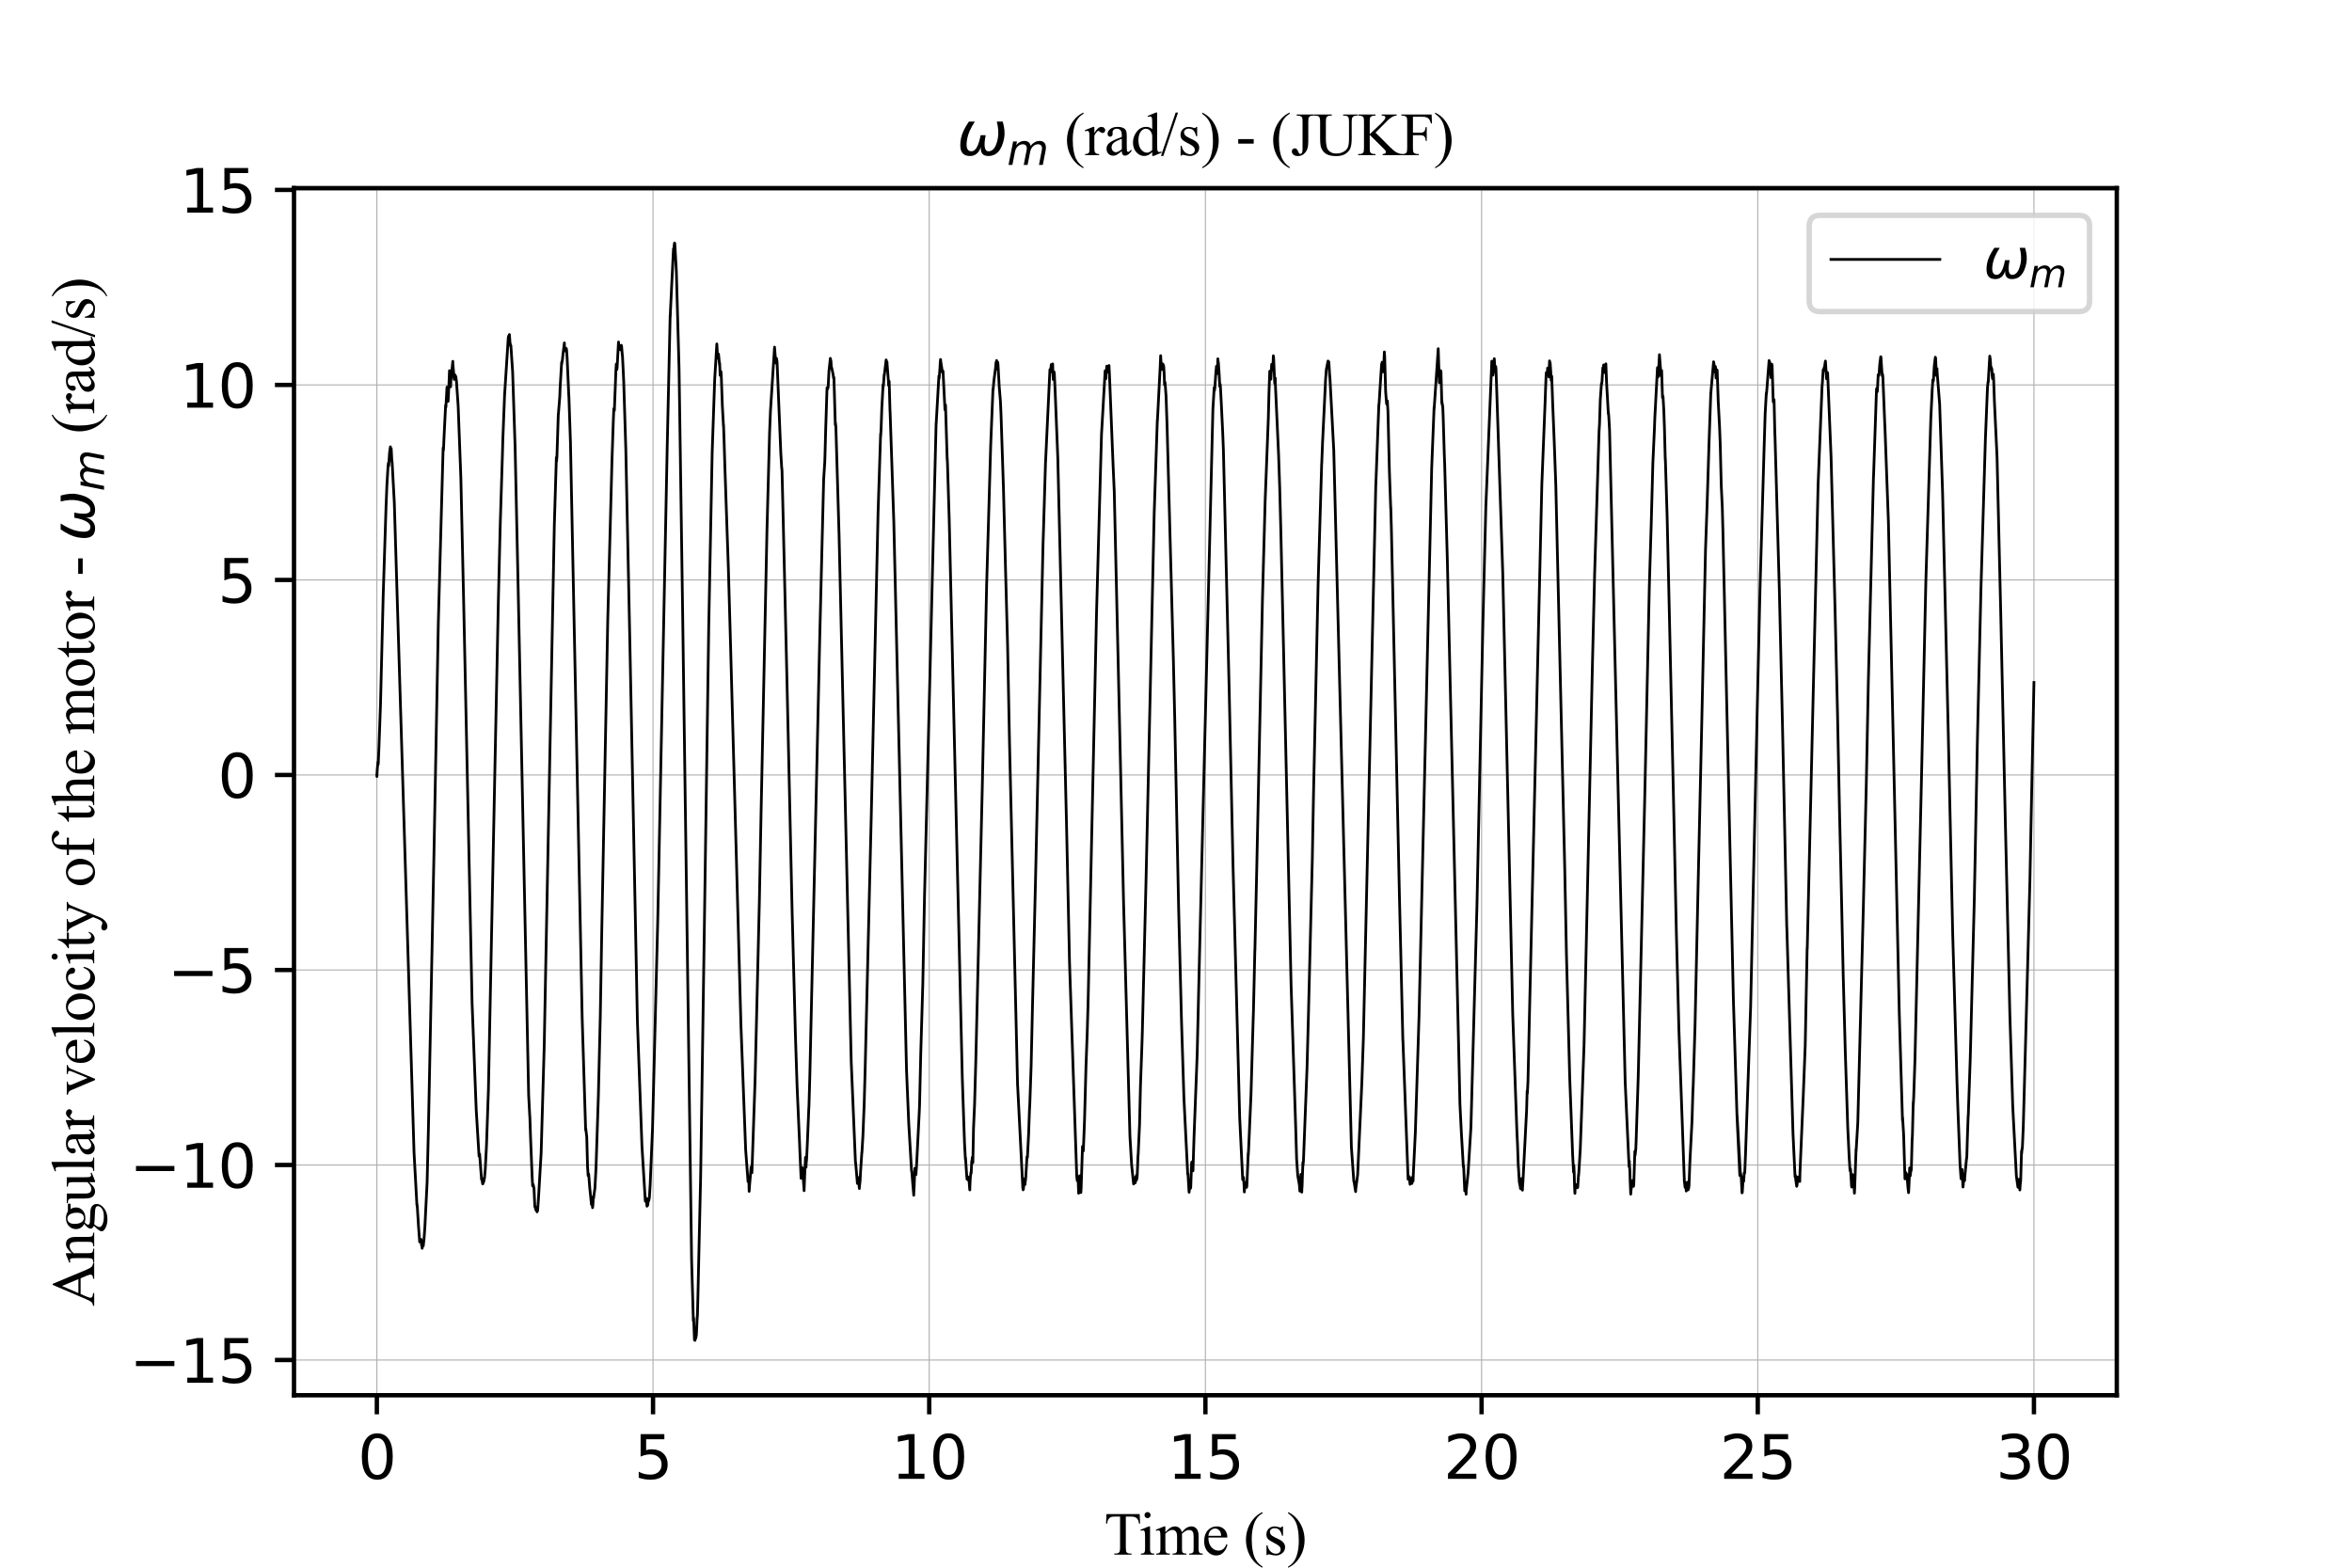 <?xml version="1.0" encoding="utf-8" standalone="no"?>
<!DOCTYPE svg PUBLIC "-//W3C//DTD SVG 1.1//EN"
  "http://www.w3.org/Graphics/SVG/1.1/DTD/svg11.dtd">
<svg xmlns:xlink="http://www.w3.org/1999/xlink" width="432pt" height="288pt" viewBox="0 0 432 288" xmlns="http://www.w3.org/2000/svg" version="1.1">
 <defs>
  <style type="text/css">*{stroke-linejoin: round; stroke-linecap: butt}</style>
 </defs>
 <g id="figure_1">
  <g id="patch_1">
   <path d="M 0 288 
L 432 288 
L 432 0 
L 0 0 
z
" style="fill: #ffffff"/>
  </g>
  <g id="axes_1">
   <g id="patch_2">
    <path d="M 54 256.32 
L 388.8 256.32 
L 388.8 34.56 
L 54 34.56 
z
" style="fill: #ffffff"/>
   </g>
   <g id="matplotlib.axis_1">
    <g id="xtick_1">
     <g id="line2d_1">
      <path d="M 69.218 256.32 
L 69.218 34.56 
" clip-path="url(#p1783476e81)" style="fill: none; stroke: #b0b0b0; stroke-width: 0.2; stroke-linecap: square"/>
     </g>
     <g id="line2d_2">
      <defs>
       <path id="m0fb445b1d2" d="M 0 0 
L 0 3.5 
" style="stroke: #000000; stroke-width: 0.8"/>
      </defs>
      <g>
       <use xlink:href="#m0fb445b1d2" x="69.218" y="256.32" style="stroke: #000000; stroke-width: 0.8"/>
      </g>
     </g>
     <g id="text_1">
      <!-- 0 -->
      <g transform="translate(65.719 271.678) scale(0.11 -0.11)">
       <defs>
        <path id="DejaVuSans-30" d="M 2034 4250 
Q 1547 4250 1301 3770 
Q 1056 3291 1056 2328 
Q 1056 1369 1301 889 
Q 1547 409 2034 409 
Q 2525 409 2770 889 
Q 3016 1369 3016 2328 
Q 3016 3291 2770 3770 
Q 2525 4250 2034 4250 
z
M 2034 4750 
Q 2819 4750 3233 4129 
Q 3647 3509 3647 2328 
Q 3647 1150 3233 529 
Q 2819 -91 2034 -91 
Q 1250 -91 836 529 
Q 422 1150 422 2328 
Q 422 3509 836 4129 
Q 1250 4750 2034 4750 
z
" transform="scale(0.016)"/>
       </defs>
       <use xlink:href="#DejaVuSans-30"/>
      </g>
     </g>
    </g>
    <g id="xtick_2">
     <g id="line2d_3">
      <path d="M 119.945 256.32 
L 119.945 34.56 
" clip-path="url(#p1783476e81)" style="fill: none; stroke: #b0b0b0; stroke-width: 0.2; stroke-linecap: square"/>
     </g>
     <g id="line2d_4">
      <g>
       <use xlink:href="#m0fb445b1d2" x="119.945" y="256.32" style="stroke: #000000; stroke-width: 0.8"/>
      </g>
     </g>
     <g id="text_2">
      <!-- 5 -->
      <g transform="translate(116.446 271.678) scale(0.11 -0.11)">
       <defs>
        <path id="DejaVuSans-35" d="M 691 4666 
L 3169 4666 
L 3169 4134 
L 1269 4134 
L 1269 2991 
Q 1406 3038 1543 3061 
Q 1681 3084 1819 3084 
Q 2600 3084 3056 2656 
Q 3513 2228 3513 1497 
Q 3513 744 3044 326 
Q 2575 -91 1722 -91 
Q 1428 -91 1123 -41 
Q 819 9 494 109 
L 494 744 
Q 775 591 1075 516 
Q 1375 441 1709 441 
Q 2250 441 2565 725 
Q 2881 1009 2881 1497 
Q 2881 1984 2565 2268 
Q 2250 2553 1709 2553 
Q 1456 2553 1204 2497 
Q 953 2441 691 2322 
L 691 4666 
z
" transform="scale(0.016)"/>
       </defs>
       <use xlink:href="#DejaVuSans-35"/>
      </g>
     </g>
    </g>
    <g id="xtick_3">
     <g id="line2d_5">
      <path d="M 170.673 256.32 
L 170.673 34.56 
" clip-path="url(#p1783476e81)" style="fill: none; stroke: #b0b0b0; stroke-width: 0.2; stroke-linecap: square"/>
     </g>
     <g id="line2d_6">
      <g>
       <use xlink:href="#m0fb445b1d2" x="170.673" y="256.32" style="stroke: #000000; stroke-width: 0.8"/>
      </g>
     </g>
     <g id="text_3">
      <!-- 10 -->
      <g transform="translate(163.674 271.678) scale(0.11 -0.11)">
       <defs>
        <path id="DejaVuSans-31" d="M 794 531 
L 1825 531 
L 1825 4091 
L 703 3866 
L 703 4441 
L 1819 4666 
L 2450 4666 
L 2450 531 
L 3481 531 
L 3481 0 
L 794 0 
L 794 531 
z
" transform="scale(0.016)"/>
       </defs>
       <use xlink:href="#DejaVuSans-31"/>
       <use xlink:href="#DejaVuSans-30" x="63.623"/>
      </g>
     </g>
    </g>
    <g id="xtick_4">
     <g id="line2d_7">
      <path d="M 221.4 256.32 
L 221.4 34.56 
" clip-path="url(#p1783476e81)" style="fill: none; stroke: #b0b0b0; stroke-width: 0.2; stroke-linecap: square"/>
     </g>
     <g id="line2d_8">
      <g>
       <use xlink:href="#m0fb445b1d2" x="221.4" y="256.32" style="stroke: #000000; stroke-width: 0.8"/>
      </g>
     </g>
     <g id="text_4">
      <!-- 15 -->
      <g transform="translate(214.401 271.678) scale(0.11 -0.11)">
       <use xlink:href="#DejaVuSans-31"/>
       <use xlink:href="#DejaVuSans-35" x="63.623"/>
      </g>
     </g>
    </g>
    <g id="xtick_5">
     <g id="line2d_9">
      <path d="M 272.127 256.32 
L 272.127 34.56 
" clip-path="url(#p1783476e81)" style="fill: none; stroke: #b0b0b0; stroke-width: 0.2; stroke-linecap: square"/>
     </g>
     <g id="line2d_10">
      <g>
       <use xlink:href="#m0fb445b1d2" x="272.127" y="256.32" style="stroke: #000000; stroke-width: 0.8"/>
      </g>
     </g>
     <g id="text_5">
      <!-- 20 -->
      <g transform="translate(265.129 271.678) scale(0.11 -0.11)">
       <defs>
        <path id="DejaVuSans-32" d="M 1228 531 
L 3431 531 
L 3431 0 
L 469 0 
L 469 531 
Q 828 903 1448 1529 
Q 2069 2156 2228 2338 
Q 2531 2678 2651 2914 
Q 2772 3150 2772 3378 
Q 2772 3750 2511 3984 
Q 2250 4219 1831 4219 
Q 1534 4219 1204 4116 
Q 875 4013 500 3803 
L 500 4441 
Q 881 4594 1212 4672 
Q 1544 4750 1819 4750 
Q 2544 4750 2975 4387 
Q 3406 4025 3406 3419 
Q 3406 3131 3298 2873 
Q 3191 2616 2906 2266 
Q 2828 2175 2409 1742 
Q 1991 1309 1228 531 
z
" transform="scale(0.016)"/>
       </defs>
       <use xlink:href="#DejaVuSans-32"/>
       <use xlink:href="#DejaVuSans-30" x="63.623"/>
      </g>
     </g>
    </g>
    <g id="xtick_6">
     <g id="line2d_11">
      <path d="M 322.855 256.32 
L 322.855 34.56 
" clip-path="url(#p1783476e81)" style="fill: none; stroke: #b0b0b0; stroke-width: 0.2; stroke-linecap: square"/>
     </g>
     <g id="line2d_12">
      <g>
       <use xlink:href="#m0fb445b1d2" x="322.855" y="256.32" style="stroke: #000000; stroke-width: 0.8"/>
      </g>
     </g>
     <g id="text_6">
      <!-- 25 -->
      <g transform="translate(315.856 271.678) scale(0.11 -0.11)">
       <use xlink:href="#DejaVuSans-32"/>
       <use xlink:href="#DejaVuSans-35" x="63.623"/>
      </g>
     </g>
    </g>
    <g id="xtick_7">
     <g id="line2d_13">
      <path d="M 373.582 256.32 
L 373.582 34.56 
" clip-path="url(#p1783476e81)" style="fill: none; stroke: #b0b0b0; stroke-width: 0.2; stroke-linecap: square"/>
     </g>
     <g id="line2d_14">
      <g>
       <use xlink:href="#m0fb445b1d2" x="373.582" y="256.32" style="stroke: #000000; stroke-width: 0.8"/>
      </g>
     </g>
     <g id="text_7">
      <!-- 30 -->
      <g transform="translate(366.583 271.678) scale(0.11 -0.11)">
       <defs>
        <path id="DejaVuSans-33" d="M 2597 2516 
Q 3050 2419 3304 2112 
Q 3559 1806 3559 1356 
Q 3559 666 3084 287 
Q 2609 -91 1734 -91 
Q 1441 -91 1130 -33 
Q 819 25 488 141 
L 488 750 
Q 750 597 1062 519 
Q 1375 441 1716 441 
Q 2309 441 2620 675 
Q 2931 909 2931 1356 
Q 2931 1769 2642 2001 
Q 2353 2234 1838 2234 
L 1294 2234 
L 1294 2753 
L 1863 2753 
Q 2328 2753 2575 2939 
Q 2822 3125 2822 3475 
Q 2822 3834 2567 4026 
Q 2313 4219 1838 4219 
Q 1578 4219 1281 4162 
Q 984 4106 628 3988 
L 628 4550 
Q 988 4650 1302 4700 
Q 1616 4750 1894 4750 
Q 2613 4750 3031 4423 
Q 3450 4097 3450 3541 
Q 3450 3153 3228 2886 
Q 3006 2619 2597 2516 
z
" transform="scale(0.016)"/>
       </defs>
       <use xlink:href="#DejaVuSans-33"/>
       <use xlink:href="#DejaVuSans-30" x="63.623"/>
      </g>
     </g>
    </g>
    <g id="text_8">
     <!-- Time (s) -->
     <g transform="translate(202.807 285.604) scale(0.11 -0.11)">
      <defs>
       <path id="TimesNewRomanPSMT-54" d="M 3703 4238 
L 3750 3244 
L 3631 3244 
Q 3597 3506 3538 3619 
Q 3441 3800 3280 3886 
Q 3119 3972 2856 3972 
L 2259 3972 
L 2259 734 
Q 2259 344 2344 247 
Q 2463 116 2709 116 
L 2856 116 
L 2856 0 
L 1059 0 
L 1059 116 
L 1209 116 
Q 1478 116 1591 278 
Q 1659 378 1659 734 
L 1659 3972 
L 1150 3972 
Q 853 3972 728 3928 
Q 566 3869 450 3700 
Q 334 3531 313 3244 
L 194 3244 
L 244 4238 
L 3703 4238 
z
" transform="scale(0.016)"/>
       <path id="TimesNewRomanPSMT-69" d="M 928 4444 
Q 1059 4444 1151 4351 
Q 1244 4259 1244 4128 
Q 1244 3997 1151 3903 
Q 1059 3809 928 3809 
Q 797 3809 703 3903 
Q 609 3997 609 4128 
Q 609 4259 701 4351 
Q 794 4444 928 4444 
z
M 1188 2947 
L 1188 647 
Q 1188 378 1227 289 
Q 1266 200 1342 156 
Q 1419 113 1622 113 
L 1622 0 
L 231 0 
L 231 113 
Q 441 113 512 153 
Q 584 194 626 287 
Q 669 381 669 647 
L 669 1750 
Q 669 2216 641 2353 
Q 619 2453 572 2492 
Q 525 2531 444 2531 
Q 356 2531 231 2484 
L 188 2597 
L 1050 2947 
L 1188 2947 
z
" transform="scale(0.016)"/>
       <path id="TimesNewRomanPSMT-6d" d="M 1050 2338 
Q 1363 2650 1419 2697 
Q 1559 2816 1721 2881 
Q 1884 2947 2044 2947 
Q 2313 2947 2506 2790 
Q 2700 2634 2766 2338 
Q 3088 2713 3309 2830 
Q 3531 2947 3766 2947 
Q 3994 2947 4170 2830 
Q 4347 2713 4450 2447 
Q 4519 2266 4519 1878 
L 4519 647 
Q 4519 378 4559 278 
Q 4591 209 4675 161 
Q 4759 113 4950 113 
L 4950 0 
L 3538 0 
L 3538 113 
L 3597 113 
Q 3781 113 3884 184 
Q 3956 234 3988 344 
Q 4000 397 4000 647 
L 4000 1878 
Q 4000 2228 3916 2372 
Q 3794 2572 3525 2572 
Q 3359 2572 3192 2489 
Q 3025 2406 2788 2181 
L 2781 2147 
L 2788 2013 
L 2788 647 
Q 2788 353 2820 281 
Q 2853 209 2943 161 
Q 3034 113 3253 113 
L 3253 0 
L 1806 0 
L 1806 113 
Q 2044 113 2133 169 
Q 2222 225 2256 338 
Q 2272 391 2272 647 
L 2272 1878 
Q 2272 2228 2169 2381 
Q 2031 2581 1784 2581 
Q 1616 2581 1450 2491 
Q 1191 2353 1050 2181 
L 1050 647 
Q 1050 366 1089 281 
Q 1128 197 1204 155 
Q 1281 113 1516 113 
L 1516 0 
L 100 0 
L 100 113 
Q 297 113 375 155 
Q 453 197 493 289 
Q 534 381 534 647 
L 534 1741 
Q 534 2213 506 2350 
Q 484 2453 437 2492 
Q 391 2531 309 2531 
Q 222 2531 100 2484 
L 53 2597 
L 916 2947 
L 1050 2947 
L 1050 2338 
z
" transform="scale(0.016)"/>
       <path id="TimesNewRomanPSMT-65" d="M 681 1784 
Q 678 1147 991 784 
Q 1303 422 1725 422 
Q 2006 422 2214 576 
Q 2422 731 2563 1106 
L 2659 1044 
Q 2594 616 2278 264 
Q 1963 -88 1488 -88 
Q 972 -88 605 314 
Q 238 716 238 1394 
Q 238 2128 614 2539 
Q 991 2950 1559 2950 
Q 2041 2950 2350 2633 
Q 2659 2316 2659 1784 
L 681 1784 
z
M 681 1966 
L 2006 1966 
Q 1991 2241 1941 2353 
Q 1863 2528 1708 2628 
Q 1553 2728 1384 2728 
Q 1125 2728 920 2526 
Q 716 2325 681 1966 
z
" transform="scale(0.016)"/>
       <path id="TimesNewRomanPSMT-20" transform="scale(0.016)"/>
       <path id="TimesNewRomanPSMT-28" d="M 1988 -1253 
L 1988 -1369 
Q 1516 -1131 1200 -813 
Q 750 -359 506 256 
Q 263 872 263 1534 
Q 263 2503 741 3301 
Q 1219 4100 1988 4444 
L 1988 4313 
Q 1603 4100 1356 3731 
Q 1109 3363 987 2797 
Q 866 2231 866 1616 
Q 866 947 969 400 
Q 1050 -31 1165 -292 
Q 1281 -553 1476 -793 
Q 1672 -1034 1988 -1253 
z
" transform="scale(0.016)"/>
       <path id="TimesNewRomanPSMT-73" d="M 2050 2947 
L 2050 1972 
L 1947 1972 
Q 1828 2431 1642 2597 
Q 1456 2763 1169 2763 
Q 950 2763 815 2647 
Q 681 2531 681 2391 
Q 681 2216 781 2091 
Q 878 1963 1175 1819 
L 1631 1597 
Q 2266 1288 2266 781 
Q 2266 391 1970 151 
Q 1675 -88 1309 -88 
Q 1047 -88 709 6 
Q 606 38 541 38 
Q 469 38 428 -44 
L 325 -44 
L 325 978 
L 428 978 
Q 516 541 762 319 
Q 1009 97 1316 97 
Q 1531 97 1667 223 
Q 1803 350 1803 528 
Q 1803 744 1651 891 
Q 1500 1038 1047 1263 
Q 594 1488 453 1669 
Q 313 1847 313 2119 
Q 313 2472 555 2709 
Q 797 2947 1181 2947 
Q 1350 2947 1591 2875 
Q 1750 2828 1803 2828 
Q 1853 2828 1881 2850 
Q 1909 2872 1947 2947 
L 2050 2947 
z
" transform="scale(0.016)"/>
       <path id="TimesNewRomanPSMT-29" d="M 144 4313 
L 144 4444 
Q 619 4209 934 3891 
Q 1381 3434 1625 2820 
Q 1869 2206 1869 1541 
Q 1869 572 1392 -226 
Q 916 -1025 144 -1369 
L 144 -1253 
Q 528 -1038 776 -670 
Q 1025 -303 1145 264 
Q 1266 831 1266 1447 
Q 1266 2113 1163 2663 
Q 1084 3094 967 3353 
Q 850 3613 656 3853 
Q 463 4094 144 4313 
z
" transform="scale(0.016)"/>
      </defs>
      <use xlink:href="#TimesNewRomanPSMT-54"/>
      <use xlink:href="#TimesNewRomanPSMT-69" x="57.584"/>
      <use xlink:href="#TimesNewRomanPSMT-6d" x="85.367"/>
      <use xlink:href="#TimesNewRomanPSMT-65" x="163.15"/>
      <use xlink:href="#TimesNewRomanPSMT-20" x="207.535"/>
      <use xlink:href="#TimesNewRomanPSMT-28" x="232.535"/>
      <use xlink:href="#TimesNewRomanPSMT-73" x="265.836"/>
      <use xlink:href="#TimesNewRomanPSMT-29" x="304.752"/>
     </g>
    </g>
   </g>
   <g id="matplotlib.axis_2">
    <g id="ytick_1">
     <g id="line2d_15">
      <path d="M 54 249.848 
L 388.8 249.848 
" clip-path="url(#p1783476e81)" style="fill: none; stroke: #b0b0b0; stroke-width: 0.2; stroke-linecap: square"/>
     </g>
     <g id="line2d_16">
      <defs>
       <path id="m4907192d31" d="M 0 0 
L -3.5 0 
" style="stroke: #000000; stroke-width: 0.8"/>
      </defs>
      <g>
       <use xlink:href="#m4907192d31" x="54" y="249.848" style="stroke: #000000; stroke-width: 0.8"/>
      </g>
     </g>
     <g id="text_9">
      <!-- −15 -->
      <g transform="translate(23.785 254.027) scale(0.11 -0.11)">
       <defs>
        <path id="DejaVuSans-2212" d="M 678 2272 
L 4684 2272 
L 4684 1741 
L 678 1741 
L 678 2272 
z
" transform="scale(0.016)"/>
       </defs>
       <use xlink:href="#DejaVuSans-2212"/>
       <use xlink:href="#DejaVuSans-31" x="83.789"/>
       <use xlink:href="#DejaVuSans-35" x="147.412"/>
      </g>
     </g>
    </g>
    <g id="ytick_2">
     <g id="line2d_17">
      <path d="M 54 214.021 
L 388.8 214.021 
" clip-path="url(#p1783476e81)" style="fill: none; stroke: #b0b0b0; stroke-width: 0.2; stroke-linecap: square"/>
     </g>
     <g id="line2d_18">
      <g>
       <use xlink:href="#m4907192d31" x="54" y="214.021" style="stroke: #000000; stroke-width: 0.8"/>
      </g>
     </g>
     <g id="text_10">
      <!-- −10 -->
      <g transform="translate(23.785 218.201) scale(0.11 -0.11)">
       <use xlink:href="#DejaVuSans-2212"/>
       <use xlink:href="#DejaVuSans-31" x="83.789"/>
       <use xlink:href="#DejaVuSans-30" x="147.412"/>
      </g>
     </g>
    </g>
    <g id="ytick_3">
     <g id="line2d_19">
      <path d="M 54 178.195 
L 388.8 178.195 
" clip-path="url(#p1783476e81)" style="fill: none; stroke: #b0b0b0; stroke-width: 0.2; stroke-linecap: square"/>
     </g>
     <g id="line2d_20">
      <g>
       <use xlink:href="#m4907192d31" x="54" y="178.195" style="stroke: #000000; stroke-width: 0.8"/>
      </g>
     </g>
     <g id="text_11">
      <!-- −5 -->
      <g transform="translate(30.784 182.374) scale(0.11 -0.11)">
       <use xlink:href="#DejaVuSans-2212"/>
       <use xlink:href="#DejaVuSans-35" x="83.789"/>
      </g>
     </g>
    </g>
    <g id="ytick_4">
     <g id="line2d_21">
      <path d="M 54 142.369 
L 388.8 142.369 
" clip-path="url(#p1783476e81)" style="fill: none; stroke: #b0b0b0; stroke-width: 0.2; stroke-linecap: square"/>
     </g>
     <g id="line2d_22">
      <g>
       <use xlink:href="#m4907192d31" x="54" y="142.369" style="stroke: #000000; stroke-width: 0.8"/>
      </g>
     </g>
     <g id="text_12">
      <!-- 0 -->
      <g transform="translate(40.001 146.548) scale(0.11 -0.11)">
       <use xlink:href="#DejaVuSans-30"/>
      </g>
     </g>
    </g>
    <g id="ytick_5">
     <g id="line2d_23">
      <path d="M 54 106.543 
L 388.8 106.543 
" clip-path="url(#p1783476e81)" style="fill: none; stroke: #b0b0b0; stroke-width: 0.2; stroke-linecap: square"/>
     </g>
     <g id="line2d_24">
      <g>
       <use xlink:href="#m4907192d31" x="54" y="106.543" style="stroke: #000000; stroke-width: 0.8"/>
      </g>
     </g>
     <g id="text_13">
      <!-- 5 -->
      <g transform="translate(40.001 110.722) scale(0.11 -0.11)">
       <use xlink:href="#DejaVuSans-35"/>
      </g>
     </g>
    </g>
    <g id="ytick_6">
     <g id="line2d_25">
      <path d="M 54 70.717 
L 388.8 70.717 
" clip-path="url(#p1783476e81)" style="fill: none; stroke: #b0b0b0; stroke-width: 0.2; stroke-linecap: square"/>
     </g>
     <g id="line2d_26">
      <g>
       <use xlink:href="#m4907192d31" x="54" y="70.717" style="stroke: #000000; stroke-width: 0.8"/>
      </g>
     </g>
     <g id="text_14">
      <!-- 10 -->
      <g transform="translate(33.002 74.896) scale(0.11 -0.11)">
       <use xlink:href="#DejaVuSans-31"/>
       <use xlink:href="#DejaVuSans-30" x="63.623"/>
      </g>
     </g>
    </g>
    <g id="ytick_7">
     <g id="line2d_27">
      <path d="M 54 34.891 
L 388.8 34.891 
" clip-path="url(#p1783476e81)" style="fill: none; stroke: #b0b0b0; stroke-width: 0.2; stroke-linecap: square"/>
     </g>
     <g id="line2d_28">
      <g>
       <use xlink:href="#m4907192d31" x="54" y="34.891" style="stroke: #000000; stroke-width: 0.8"/>
      </g>
     </g>
     <g id="text_15">
      <!-- 15 -->
      <g transform="translate(33.002 39.07) scale(0.11 -0.11)">
       <use xlink:href="#DejaVuSans-31"/>
       <use xlink:href="#DejaVuSans-35" x="63.623"/>
      </g>
     </g>
    </g>
    <g id="text_16">
     <!-- Angular velocity of the motor - $\omega_{m}$ (rad/s) -->
     <g transform="translate(17.365 239.985) rotate(-90) scale(0.11 -0.11)">
      <defs>
       <path id="TimesNewRomanPSMT-41" d="M 2928 1419 
L 1288 1419 
L 1000 750 
Q 894 503 894 381 
Q 894 284 986 211 
Q 1078 138 1384 116 
L 1384 0 
L 50 0 
L 50 116 
Q 316 163 394 238 
Q 553 388 747 847 
L 2238 4334 
L 2347 4334 
L 3822 809 
Q 4000 384 4145 257 
Q 4291 131 4550 116 
L 4550 0 
L 2878 0 
L 2878 116 
Q 3131 128 3220 200 
Q 3309 272 3309 375 
Q 3309 513 3184 809 
L 2928 1419 
z
M 2841 1650 
L 2122 3363 
L 1384 1650 
L 2841 1650 
z
" transform="scale(0.016)"/>
       <path id="TimesNewRomanPSMT-6e" d="M 1034 2341 
Q 1538 2947 1994 2947 
Q 2228 2947 2397 2830 
Q 2566 2713 2666 2444 
Q 2734 2256 2734 1869 
L 2734 647 
Q 2734 375 2778 278 
Q 2813 200 2889 156 
Q 2966 113 3172 113 
L 3172 0 
L 1756 0 
L 1756 113 
L 1816 113 
Q 2016 113 2095 173 
Q 2175 234 2206 353 
Q 2219 400 2219 647 
L 2219 1819 
Q 2219 2209 2117 2386 
Q 2016 2563 1775 2563 
Q 1403 2563 1034 2156 
L 1034 647 
Q 1034 356 1069 288 
Q 1113 197 1189 155 
Q 1266 113 1500 113 
L 1500 0 
L 84 0 
L 84 113 
L 147 113 
Q 366 113 442 223 
Q 519 334 519 647 
L 519 1709 
Q 519 2225 495 2337 
Q 472 2450 423 2490 
Q 375 2531 294 2531 
Q 206 2531 84 2484 
L 38 2597 
L 900 2947 
L 1034 2947 
L 1034 2341 
z
" transform="scale(0.016)"/>
       <path id="TimesNewRomanPSMT-67" d="M 966 1044 
Q 703 1172 562 1401 
Q 422 1631 422 1909 
Q 422 2334 742 2640 
Q 1063 2947 1563 2947 
Q 1972 2947 2272 2747 
L 2878 2747 
Q 3013 2747 3034 2739 
Q 3056 2731 3066 2713 
Q 3084 2684 3084 2613 
Q 3084 2531 3069 2500 
Q 3059 2484 3036 2475 
Q 3013 2466 2878 2466 
L 2506 2466 
Q 2681 2241 2681 1891 
Q 2681 1491 2375 1206 
Q 2069 922 1553 922 
Q 1341 922 1119 984 
Q 981 866 932 777 
Q 884 688 884 625 
Q 884 572 936 522 
Q 988 472 1138 450 
Q 1225 438 1575 428 
Q 2219 413 2409 384 
Q 2700 344 2873 169 
Q 3047 -6 3047 -263 
Q 3047 -616 2716 -925 
Q 2228 -1381 1444 -1381 
Q 841 -1381 425 -1109 
Q 191 -953 191 -784 
Q 191 -709 225 -634 
Q 278 -519 444 -313 
Q 466 -284 763 25 
Q 600 122 533 198 
Q 466 275 466 372 
Q 466 481 555 628 
Q 644 775 966 1044 
z
M 1509 2797 
Q 1278 2797 1122 2612 
Q 966 2428 966 2047 
Q 966 1553 1178 1281 
Q 1341 1075 1591 1075 
Q 1828 1075 1981 1253 
Q 2134 1431 2134 1813 
Q 2134 2309 1919 2591 
Q 1759 2797 1509 2797 
z
M 934 0 
Q 788 -159 713 -296 
Q 638 -434 638 -550 
Q 638 -700 819 -813 
Q 1131 -1006 1722 -1006 
Q 2284 -1006 2551 -807 
Q 2819 -609 2819 -384 
Q 2819 -222 2659 -153 
Q 2497 -84 2016 -72 
Q 1313 -53 934 0 
z
" transform="scale(0.016)"/>
       <path id="TimesNewRomanPSMT-75" d="M 2709 2863 
L 2709 1128 
Q 2709 631 2732 520 
Q 2756 409 2807 365 
Q 2859 322 2928 322 
Q 3025 322 3147 375 
L 3191 266 
L 2334 -88 
L 2194 -88 
L 2194 519 
Q 1825 119 1631 15 
Q 1438 -88 1222 -88 
Q 981 -88 804 51 
Q 628 191 559 409 
Q 491 628 491 1028 
L 491 2306 
Q 491 2509 447 2587 
Q 403 2666 317 2708 
Q 231 2750 6 2747 
L 6 2863 
L 1009 2863 
L 1009 947 
Q 1009 547 1148 422 
Q 1288 297 1484 297 
Q 1619 297 1789 381 
Q 1959 466 2194 703 
L 2194 2325 
Q 2194 2569 2105 2655 
Q 2016 2741 1734 2747 
L 1734 2863 
L 2709 2863 
z
" transform="scale(0.016)"/>
       <path id="TimesNewRomanPSMT-6c" d="M 1184 4444 
L 1184 647 
Q 1184 378 1223 290 
Q 1263 203 1344 158 
Q 1425 113 1647 113 
L 1647 0 
L 244 0 
L 244 113 
Q 441 113 512 153 
Q 584 194 625 287 
Q 666 381 666 647 
L 666 3247 
Q 666 3731 644 3842 
Q 622 3953 573 3993 
Q 525 4034 450 4034 
Q 369 4034 244 3984 
L 191 4094 
L 1044 4444 
L 1184 4444 
z
" transform="scale(0.016)"/>
       <path id="TimesNewRomanPSMT-61" d="M 1822 413 
Q 1381 72 1269 19 
Q 1100 -59 909 -59 
Q 613 -59 420 144 
Q 228 347 228 678 
Q 228 888 322 1041 
Q 450 1253 767 1440 
Q 1084 1628 1822 1897 
L 1822 2009 
Q 1822 2438 1686 2597 
Q 1550 2756 1291 2756 
Q 1094 2756 978 2650 
Q 859 2544 859 2406 
L 866 2225 
Q 866 2081 792 2003 
Q 719 1925 600 1925 
Q 484 1925 411 2006 
Q 338 2088 338 2228 
Q 338 2497 613 2722 
Q 888 2947 1384 2947 
Q 1766 2947 2009 2819 
Q 2194 2722 2281 2516 
Q 2338 2381 2338 1966 
L 2338 994 
Q 2338 584 2353 492 
Q 2369 400 2405 369 
Q 2441 338 2488 338 
Q 2538 338 2575 359 
Q 2641 400 2828 588 
L 2828 413 
Q 2478 -56 2159 -56 
Q 2006 -56 1915 50 
Q 1825 156 1822 413 
z
M 1822 616 
L 1822 1706 
Q 1350 1519 1213 1441 
Q 966 1303 859 1153 
Q 753 1003 753 825 
Q 753 600 887 451 
Q 1022 303 1197 303 
Q 1434 303 1822 616 
z
" transform="scale(0.016)"/>
       <path id="TimesNewRomanPSMT-72" d="M 1038 2947 
L 1038 2303 
Q 1397 2947 1775 2947 
Q 1947 2947 2059 2842 
Q 2172 2738 2172 2600 
Q 2172 2478 2090 2393 
Q 2009 2309 1897 2309 
Q 1788 2309 1652 2417 
Q 1516 2525 1450 2525 
Q 1394 2525 1328 2463 
Q 1188 2334 1038 2041 
L 1038 669 
Q 1038 431 1097 309 
Q 1138 225 1241 169 
Q 1344 113 1538 113 
L 1538 0 
L 72 0 
L 72 113 
Q 291 113 397 181 
Q 475 231 506 341 
Q 522 394 522 644 
L 522 1753 
Q 522 2253 501 2348 
Q 481 2444 426 2487 
Q 372 2531 291 2531 
Q 194 2531 72 2484 
L 41 2597 
L 906 2947 
L 1038 2947 
z
" transform="scale(0.016)"/>
       <path id="TimesNewRomanPSMT-76" d="M 53 2863 
L 1400 2863 
L 1400 2747 
L 1313 2747 
Q 1191 2747 1127 2687 
Q 1063 2628 1063 2528 
Q 1063 2419 1128 2269 
L 1794 688 
L 2463 2328 
Q 2534 2503 2534 2594 
Q 2534 2638 2509 2666 
Q 2475 2713 2422 2730 
Q 2369 2747 2206 2747 
L 2206 2863 
L 3141 2863 
L 3141 2747 
Q 2978 2734 2916 2681 
Q 2806 2588 2719 2369 
L 1703 -88 
L 1575 -88 
L 553 2328 
Q 484 2497 421 2570 
Q 359 2644 263 2694 
Q 209 2722 53 2747 
L 53 2863 
z
" transform="scale(0.016)"/>
       <path id="TimesNewRomanPSMT-6f" d="M 1600 2947 
Q 2250 2947 2644 2453 
Q 2978 2031 2978 1484 
Q 2978 1100 2793 706 
Q 2609 313 2286 112 
Q 1963 -88 1566 -88 
Q 919 -88 538 428 
Q 216 863 216 1403 
Q 216 1797 411 2186 
Q 606 2575 925 2761 
Q 1244 2947 1600 2947 
z
M 1503 2744 
Q 1338 2744 1170 2645 
Q 1003 2547 900 2300 
Q 797 2053 797 1666 
Q 797 1041 1045 587 
Q 1294 134 1700 134 
Q 2003 134 2200 384 
Q 2397 634 2397 1244 
Q 2397 2006 2069 2444 
Q 1847 2744 1503 2744 
z
" transform="scale(0.016)"/>
       <path id="TimesNewRomanPSMT-63" d="M 2631 1088 
Q 2516 522 2178 217 
Q 1841 -88 1431 -88 
Q 944 -88 581 321 
Q 219 731 219 1428 
Q 219 2103 620 2525 
Q 1022 2947 1584 2947 
Q 2006 2947 2278 2723 
Q 2550 2500 2550 2259 
Q 2550 2141 2473 2067 
Q 2397 1994 2259 1994 
Q 2075 1994 1981 2113 
Q 1928 2178 1911 2362 
Q 1894 2547 1784 2644 
Q 1675 2738 1481 2738 
Q 1169 2738 978 2506 
Q 725 2200 725 1697 
Q 725 1184 976 792 
Q 1228 400 1656 400 
Q 1963 400 2206 609 
Q 2378 753 2541 1131 
L 2631 1088 
z
" transform="scale(0.016)"/>
       <path id="TimesNewRomanPSMT-74" d="M 1031 3803 
L 1031 2863 
L 1700 2863 
L 1700 2644 
L 1031 2644 
L 1031 788 
Q 1031 509 1111 412 
Q 1191 316 1316 316 
Q 1419 316 1516 380 
Q 1613 444 1666 569 
L 1788 569 
Q 1678 263 1478 108 
Q 1278 -47 1066 -47 
Q 922 -47 784 33 
Q 647 113 581 261 
Q 516 409 516 719 
L 516 2644 
L 63 2644 
L 63 2747 
Q 234 2816 414 2980 
Q 594 3144 734 3369 
Q 806 3488 934 3803 
L 1031 3803 
z
" transform="scale(0.016)"/>
       <path id="TimesNewRomanPSMT-79" d="M 38 2863 
L 1372 2863 
L 1372 2747 
L 1306 2747 
Q 1166 2747 1095 2686 
Q 1025 2625 1025 2534 
Q 1025 2413 1128 2197 
L 1825 753 
L 2466 2334 
Q 2519 2463 2519 2588 
Q 2519 2644 2497 2672 
Q 2472 2706 2419 2726 
Q 2366 2747 2231 2747 
L 2231 2863 
L 3163 2863 
L 3163 2747 
Q 3047 2734 2984 2696 
Q 2922 2659 2847 2556 
Q 2819 2513 2741 2316 
L 1575 -541 
Q 1406 -956 1132 -1168 
Q 859 -1381 606 -1381 
Q 422 -1381 303 -1275 
Q 184 -1169 184 -1031 
Q 184 -900 270 -820 
Q 356 -741 506 -741 
Q 609 -741 788 -809 
Q 913 -856 944 -856 
Q 1038 -856 1148 -759 
Q 1259 -663 1372 -384 
L 1575 113 
L 547 2272 
Q 500 2369 397 2513 
Q 319 2622 269 2659 
Q 197 2709 38 2747 
L 38 2863 
z
" transform="scale(0.016)"/>
       <path id="TimesNewRomanPSMT-66" d="M 1319 2638 
L 1319 756 
Q 1319 356 1406 250 
Q 1522 113 1716 113 
L 1975 113 
L 1975 0 
L 266 0 
L 266 113 
L 394 113 
Q 519 113 622 175 
Q 725 238 764 344 
Q 803 450 803 756 
L 803 2638 
L 247 2638 
L 247 2863 
L 803 2863 
L 803 3050 
Q 803 3478 940 3775 
Q 1078 4072 1361 4255 
Q 1644 4438 1997 4438 
Q 2325 4438 2600 4225 
Q 2781 4084 2781 3909 
Q 2781 3816 2700 3733 
Q 2619 3650 2525 3650 
Q 2453 3650 2373 3701 
Q 2294 3753 2178 3923 
Q 2063 4094 1966 4153 
Q 1869 4213 1750 4213 
Q 1606 4213 1506 4136 
Q 1406 4059 1362 3898 
Q 1319 3738 1319 3069 
L 1319 2863 
L 2056 2863 
L 2056 2638 
L 1319 2638 
z
" transform="scale(0.016)"/>
       <path id="TimesNewRomanPSMT-68" d="M 1041 4444 
L 1041 2350 
Q 1388 2731 1591 2839 
Q 1794 2947 1997 2947 
Q 2241 2947 2416 2812 
Q 2591 2678 2675 2391 
Q 2734 2191 2734 1659 
L 2734 647 
Q 2734 375 2778 275 
Q 2809 200 2884 156 
Q 2959 113 3159 113 
L 3159 0 
L 1753 0 
L 1753 113 
L 1819 113 
Q 2019 113 2097 173 
Q 2175 234 2206 353 
Q 2216 403 2216 647 
L 2216 1659 
Q 2216 2128 2167 2275 
Q 2119 2422 2012 2495 
Q 1906 2569 1756 2569 
Q 1603 2569 1437 2487 
Q 1272 2406 1041 2159 
L 1041 647 
Q 1041 353 1073 281 
Q 1106 209 1195 161 
Q 1284 113 1503 113 
L 1503 0 
L 84 0 
L 84 113 
Q 275 113 384 172 
Q 447 203 484 290 
Q 522 378 522 647 
L 522 3238 
Q 522 3728 498 3840 
Q 475 3953 426 3993 
Q 378 4034 297 4034 
Q 231 4034 84 3984 
L 41 4094 
L 897 4444 
L 1041 4444 
z
" transform="scale(0.016)"/>
       <path id="TimesNewRomanPSMT-2d" d="M 259 1672 
L 1875 1672 
L 1875 1200 
L 259 1200 
L 259 1672 
z
" transform="scale(0.016)"/>
       <path id="DejaVuSans-Oblique-3c9" d="M 1369 -91 
Q 72 -91 434 1766 
Q 575 2500 1256 3500 
L 1875 3500 
Q 1231 2500 1088 1750 
Q 819 397 1519 397 
Q 2166 397 2478 2078 
L 3009 2078 
Q 2669 388 3316 397 
Q 4013 403 4275 1750 
Q 4419 2500 4169 3500 
L 4788 3500 
Q 5075 2500 4934 1766 
Q 4578 -94 3278 -91 
Q 2428 -88 2503 844 
Q 2194 -91 1369 -91 
z
" transform="scale(0.016)"/>
       <path id="DejaVuSans-Oblique-6d" d="M 5747 2113 
L 5338 0 
L 4763 0 
L 5166 2094 
Q 5191 2228 5203 2325 
Q 5216 2422 5216 2491 
Q 5216 2772 5059 2928 
Q 4903 3084 4622 3084 
Q 4203 3084 3875 2770 
Q 3547 2456 3450 1953 
L 3066 0 
L 2491 0 
L 2900 2094 
Q 2925 2209 2937 2307 
Q 2950 2406 2950 2484 
Q 2950 2769 2794 2926 
Q 2638 3084 2363 3084 
Q 1938 3084 1609 2770 
Q 1281 2456 1184 1953 
L 800 0 
L 225 0 
L 909 3500 
L 1484 3500 
L 1375 2956 
Q 1609 3263 1923 3423 
Q 2238 3584 2597 3584 
Q 2978 3584 3223 3384 
Q 3469 3184 3519 2828 
Q 3781 3197 4126 3390 
Q 4472 3584 4856 3584 
Q 5306 3584 5551 3325 
Q 5797 3066 5797 2591 
Q 5797 2488 5784 2364 
Q 5772 2241 5747 2113 
z
" transform="scale(0.016)"/>
       <path id="TimesNewRomanPSMT-64" d="M 2222 322 
Q 2013 103 1813 7 
Q 1613 -88 1381 -88 
Q 913 -88 563 304 
Q 213 697 213 1313 
Q 213 1928 600 2439 
Q 988 2950 1597 2950 
Q 1975 2950 2222 2709 
L 2222 3238 
Q 2222 3728 2198 3840 
Q 2175 3953 2125 3993 
Q 2075 4034 2000 4034 
Q 1919 4034 1784 3984 
L 1744 4094 
L 2597 4444 
L 2738 4444 
L 2738 1134 
Q 2738 631 2761 520 
Q 2784 409 2836 365 
Q 2888 322 2956 322 
Q 3041 322 3181 375 
L 3216 266 
L 2366 -88 
L 2222 -88 
L 2222 322 
z
M 2222 541 
L 2222 2016 
Q 2203 2228 2109 2403 
Q 2016 2578 1861 2667 
Q 1706 2756 1559 2756 
Q 1284 2756 1069 2509 
Q 784 2184 784 1559 
Q 784 928 1059 592 
Q 1334 256 1672 256 
Q 1956 256 2222 541 
z
" transform="scale(0.016)"/>
       <path id="TimesNewRomanPSMT-2f" d="M 1794 4444 
L 259 -88 
L 9 -88 
L 1544 4444 
L 1794 4444 
z
" transform="scale(0.016)"/>
      </defs>
      <use xlink:href="#TimesNewRomanPSMT-41" transform="translate(0 0.562)"/>
      <use xlink:href="#TimesNewRomanPSMT-6e" transform="translate(72.217 0.562)"/>
      <use xlink:href="#TimesNewRomanPSMT-67" transform="translate(122.217 0.562)"/>
      <use xlink:href="#TimesNewRomanPSMT-75" transform="translate(172.217 0.562)"/>
      <use xlink:href="#TimesNewRomanPSMT-6c" transform="translate(222.217 0.562)"/>
      <use xlink:href="#TimesNewRomanPSMT-61" transform="translate(250 0.562)"/>
      <use xlink:href="#TimesNewRomanPSMT-72" transform="translate(294.385 0.562)"/>
      <use xlink:href="#TimesNewRomanPSMT-20" transform="translate(327.686 0.562)"/>
      <use xlink:href="#TimesNewRomanPSMT-76" transform="translate(352.686 0.562)"/>
      <use xlink:href="#TimesNewRomanPSMT-65" transform="translate(402.686 0.562)"/>
      <use xlink:href="#TimesNewRomanPSMT-6c" transform="translate(447.07 0.562)"/>
      <use xlink:href="#TimesNewRomanPSMT-6f" transform="translate(474.854 0.562)"/>
      <use xlink:href="#TimesNewRomanPSMT-63" transform="translate(524.854 0.562)"/>
      <use xlink:href="#TimesNewRomanPSMT-69" transform="translate(569.238 0.562)"/>
      <use xlink:href="#TimesNewRomanPSMT-74" transform="translate(597.021 0.562)"/>
      <use xlink:href="#TimesNewRomanPSMT-79" transform="translate(624.805 0.562)"/>
      <use xlink:href="#TimesNewRomanPSMT-20" transform="translate(674.805 0.562)"/>
      <use xlink:href="#TimesNewRomanPSMT-6f" transform="translate(699.805 0.562)"/>
      <use xlink:href="#TimesNewRomanPSMT-66" transform="translate(749.805 0.562)"/>
      <use xlink:href="#TimesNewRomanPSMT-20" transform="translate(783.105 0.562)"/>
      <use xlink:href="#TimesNewRomanPSMT-74" transform="translate(808.105 0.562)"/>
      <use xlink:href="#TimesNewRomanPSMT-68" transform="translate(835.889 0.562)"/>
      <use xlink:href="#TimesNewRomanPSMT-65" transform="translate(885.889 0.562)"/>
      <use xlink:href="#TimesNewRomanPSMT-20" transform="translate(930.273 0.562)"/>
      <use xlink:href="#TimesNewRomanPSMT-6d" transform="translate(955.273 0.562)"/>
      <use xlink:href="#TimesNewRomanPSMT-6f" transform="translate(1033.057 0.562)"/>
      <use xlink:href="#TimesNewRomanPSMT-74" transform="translate(1083.057 0.562)"/>
      <use xlink:href="#TimesNewRomanPSMT-6f" transform="translate(1110.84 0.562)"/>
      <use xlink:href="#TimesNewRomanPSMT-72" transform="translate(1160.84 0.562)"/>
      <use xlink:href="#TimesNewRomanPSMT-20" transform="translate(1194.141 0.562)"/>
      <use xlink:href="#TimesNewRomanPSMT-2d" transform="translate(1219.141 0.562)"/>
      <use xlink:href="#TimesNewRomanPSMT-20" transform="translate(1252.441 0.562)"/>
      <use xlink:href="#DejaVuSans-Oblique-3c9" transform="translate(1277.441 0.562)"/>
      <use xlink:href="#DejaVuSans-Oblique-6d" transform="translate(1361.182 -15.844) scale(0.7)"/>
      <use xlink:href="#TimesNewRomanPSMT-20" transform="translate(1432.104 0.562)"/>
      <use xlink:href="#TimesNewRomanPSMT-28" transform="translate(1457.104 0.562)"/>
      <use xlink:href="#TimesNewRomanPSMT-72" transform="translate(1490.405 0.562)"/>
      <use xlink:href="#TimesNewRomanPSMT-61" transform="translate(1523.706 0.562)"/>
      <use xlink:href="#TimesNewRomanPSMT-64" transform="translate(1568.091 0.562)"/>
      <use xlink:href="#TimesNewRomanPSMT-2f" transform="translate(1618.091 0.562)"/>
      <use xlink:href="#TimesNewRomanPSMT-73" transform="translate(1645.874 0.562)"/>
      <use xlink:href="#TimesNewRomanPSMT-29" transform="translate(1684.79 0.562)"/>
     </g>
    </g>
   </g>
   <g id="line2d_29">
    <path d="M 69.218 142.367 
L 69.228 142.647 
L 69.289 141.391 
L 69.421 139.968 
L 69.452 140.425 
L 69.472 140.361 
L 69.604 137.317 
L 69.888 129.388 
L 70.385 109.331 
L 70.902 93.166 
L 71.065 89.11 
L 71.278 85.555 
L 71.349 85.035 
L 71.389 85.512 
L 71.399 85.55 
L 71.541 83.276 
L 71.704 82.079 
L 71.714 82.367 
L 71.805 82.583 
L 71.856 82.411 
L 71.988 84.889 
L 72.018 84.832 
L 72.424 92.313 
L 76.046 211.718 
L 76.574 221.384 
L 76.584 221.17 
L 76.655 221.834 
L 76.868 225.27 
L 77.081 228.146 
L 77.111 227.842 
L 77.142 228 
L 77.182 228.176 
L 77.233 227.898 
L 77.335 227.679 
L 77.436 228.816 
L 77.477 228.688 
L 77.487 228.707 
L 77.537 229.321 
L 77.598 228.907 
L 77.69 228.128 
L 77.72 228.824 
L 77.74 228.878 
L 77.882 227.626 
L 78.035 225.523 
L 78.451 217.148 
L 78.694 207.09 
L 79.688 157.822 
L 80.51 114.331 
L 81.393 82.264 
L 81.454 82.675 
L 81.555 80.333 
L 81.849 74.425 
L 81.88 74.816 
L 81.9 74.807 
L 82.093 71.248 
L 82.103 71.119 
L 82.184 71.47 
L 82.255 71.776 
L 82.306 73.73 
L 82.367 72.599 
L 82.448 70.847 
L 82.559 68.089 
L 82.641 69.11 
L 82.712 69.691 
L 82.762 71.058 
L 82.813 69.859 
L 82.915 68.915 
L 82.945 69.04 
L 82.996 68.629 
L 83.026 67.826 
L 83.168 66.38 
L 83.178 66.973 
L 83.229 67.398 
L 83.422 69.704 
L 83.523 69.174 
L 83.574 68.882 
L 83.635 69.037 
L 83.716 69.18 
L 83.838 70.012 
L 84.152 74.592 
L 84.649 87.838 
L 85.167 110.763 
L 86.709 184.286 
L 87.47 203.925 
L 87.987 212.397 
L 88.008 212.173 
L 88.089 212.003 
L 88.342 215.331 
L 88.444 216.679 
L 88.474 216.395 
L 88.495 216.425 
L 88.647 217.493 
L 88.697 217.472 
L 88.799 216.857 
L 88.809 217.16 
L 88.85 217.111 
L 88.992 216.393 
L 89.124 214.898 
L 89.357 210.437 
L 89.712 200.097 
L 91.021 135.316 
L 91.528 110.669 
L 91.873 96.593 
L 92.279 83.62 
L 92.36 80.696 
L 92.674 72.668 
L 93.354 62.043 
L 93.415 61.73 
L 93.476 61.925 
L 93.537 61.552 
L 93.567 61.454 
L 93.709 63.458 
L 93.73 63.172 
L 93.821 63.6 
L 93.831 63.464 
L 93.882 64.191 
L 94.156 68.303 
L 94.612 82.154 
L 95.17 108.035 
L 97.098 201.155 
L 97.291 204.863 
L 97.321 205.221 
L 97.453 209.058 
L 97.737 216.159 
L 97.828 217.869 
L 97.899 217.548 
L 97.94 217.674 
L 98.082 218.329 
L 98.234 221.678 
L 98.244 221.556 
L 98.427 222.278 
L 98.437 222.309 
L 98.447 222.099 
L 98.488 222.129 
L 98.539 221.799 
L 98.589 222.045 
L 98.64 222.638 
L 98.711 222.463 
L 98.741 222.446 
L 98.894 220.333 
L 99.391 211.864 
L 99.959 192.14 
L 100.253 176.754 
L 101.816 96.399 
L 102.191 84.025 
L 102.221 84.744 
L 102.292 83.936 
L 102.546 76.042 
L 102.556 76.108 
L 102.82 72.835 
L 102.871 71.361 
L 103.155 66.561 
L 103.165 66.924 
L 103.256 66.3 
L 103.266 66.323 
L 103.297 66.164 
L 103.398 65.126 
L 103.662 62.996 
L 103.672 63.471 
L 103.814 64.479 
L 103.916 64.282 
L 103.966 64.473 
L 104.017 64.022 
L 104.078 64.415 
L 104.169 65.832 
L 104.474 72.719 
L 104.484 72.693 
L 104.494 72.907 
L 104.778 81.284 
L 105.813 132.224 
L 106.929 186.985 
L 107.568 207.613 
L 107.588 207.308 
L 107.771 208.864 
L 107.923 214.53 
L 107.933 214.526 
L 108.025 215.995 
L 108.085 215.629 
L 108.126 215.694 
L 108.319 218.187 
L 108.633 221.271 
L 108.684 221.163 
L 108.735 221.059 
L 108.785 221.213 
L 108.836 221.868 
L 108.887 221.499 
L 108.988 219.821 
L 109.009 220.177 
L 109.272 218.278 
L 109.475 214.468 
L 109.901 201.466 
L 110.257 186.722 
L 110.53 171.036 
L 111.626 113.946 
L 112.407 84.491 
L 112.651 77.251 
L 112.742 75.068 
L 112.813 75.423 
L 112.844 75.412 
L 113.128 67.972 
L 113.199 66.879 
L 113.249 67.577 
L 113.3 67.888 
L 113.351 67.52 
L 113.594 62.959 
L 113.605 62.834 
L 113.665 63.446 
L 113.757 64.058 
L 113.777 63.516 
L 113.807 63.462 
L 113.818 63.54 
L 113.858 63.52 
L 113.96 64.266 
L 113.98 63.751 
L 114.122 63.436 
L 114.163 63.549 
L 114.315 65.365 
L 114.325 65.335 
L 114.345 65.6 
L 114.558 70.026 
L 114.944 82.479 
L 115.705 118.805 
L 117.074 187.645 
L 117.906 210.488 
L 118.525 220.639 
L 118.576 219.969 
L 118.627 220.77 
L 118.637 220.419 
L 118.677 220.27 
L 118.728 220.289 
L 118.829 221.588 
L 118.86 221.22 
L 118.88 221.209 
L 118.89 221.298 
L 118.911 221.312 
L 118.982 221.404 
L 119.083 220.208 
L 119.134 220.343 
L 119.144 220.615 
L 119.235 220.169 
L 119.245 220.206 
L 119.276 219.954 
L 119.418 217.642 
L 119.854 207.245 
L 120.818 168.749 
L 122.553 81.872 
L 123.091 57.918 
L 123.101 58.21 
L 123.151 56.968 
L 123.699 45.703 
L 123.709 46.117 
L 123.75 45.976 
L 123.872 44.688 
L 123.902 44.64 
L 123.943 44.767 
L 123.983 45.447 
L 124.227 49.795 
L 124.724 67.687 
L 125.363 111.105 
L 127.027 231.394 
L 127.352 242.672 
L 127.362 242.202 
L 127.402 242.13 
L 127.555 246.159 
L 127.565 245.735 
L 127.656 246.24 
L 127.666 245.977 
L 127.757 245.535 
L 127.798 245.851 
L 127.91 245.195 
L 128.062 241.923 
L 128.072 241.985 
L 128.102 241.514 
L 128.184 238.389 
L 128.691 216.074 
L 129.33 173.074 
L 130.172 115.341 
L 130.811 82.989 
L 131.268 69.749 
L 131.663 63.183 
L 131.805 65.685 
L 131.816 65.82 
L 131.856 65.021 
L 131.958 65.035 
L 131.917 65.075 
L 131.968 65.043 
L 132.171 67.096 
L 132.181 66.7 
L 132.242 68.135 
L 132.272 68.958 
L 132.374 68.824 
L 132.424 68.265 
L 132.475 68.907 
L 132.678 74.591 
L 132.881 78.265 
L 132.891 78.072 
L 132.982 80.536 
L 133.145 85.86 
L 133.784 104.475 
L 134.18 118.373 
L 136.087 188.241 
L 136.959 211.232 
L 137.396 217.087 
L 137.467 216.801 
L 137.497 216.749 
L 137.507 216.915 
L 137.548 217.036 
L 137.599 218.865 
L 137.659 217.932 
L 137.832 215.912 
L 137.954 214.376 
L 137.964 215.156 
L 138.096 215.451 
L 138.106 215.447 
L 138.684 198.557 
L 139.475 165.61 
L 139.79 149.341 
L 140.876 97.229 
L 141.352 79.475 
L 141.515 75.468 
L 142.265 63.77 
L 142.397 65.54 
L 142.57 66.735 
L 142.621 65.836 
L 142.681 66.273 
L 142.722 66.357 
L 143.412 83.191 
L 143.584 86.077 
L 143.595 85.972 
L 143.635 86.436 
L 143.848 95.227 
L 144.528 124.34 
L 145.492 167.457 
L 146.1 190.278 
L 146.405 199.598 
L 146.861 210.055 
L 146.922 211.613 
L 147.135 216.464 
L 147.237 215.569 
L 147.338 214.495 
L 147.358 215.18 
L 147.429 216.316 
L 147.49 215.889 
L 147.693 218.742 
L 147.856 214.453 
L 147.947 212.615 
L 147.998 213.655 
L 148.048 214.442 
L 148.099 213.289 
L 148.109 213.436 
L 148.16 212.827 
L 148.302 209.759 
L 148.556 203.614 
L 148.586 203.169 
L 148.748 197.563 
L 150.575 116.715 
L 151.285 88.045 
L 151.488 84.886 
L 151.528 83.684 
L 151.66 78.803 
L 151.904 71.224 
L 151.944 71.327 
L 151.954 71.278 
L 151.965 71.51 
L 152.046 71.376 
L 152.107 71.145 
L 152.259 68.119 
L 152.512 65.835 
L 152.583 66.178 
L 152.614 66.243 
L 152.715 67.611 
L 152.746 67.507 
L 152.979 68.58 
L 153.121 69.524 
L 153.141 69.28 
L 153.172 69.381 
L 153.425 78.07 
L 153.436 77.618 
L 153.527 78.359 
L 154.115 98.29 
L 156.347 195.05 
L 157.129 213.656 
L 157.139 213.479 
L 157.189 213.962 
L 157.484 217.42 
L 157.514 216.488 
L 157.534 216.275 
L 157.565 217.042 
L 157.687 217.266 
L 157.636 217.006 
L 157.707 217.215 
L 157.737 217.225 
L 157.839 218.349 
L 157.859 217.94 
L 157.981 216.88 
L 158.062 215.26 
L 158.295 211.734 
L 158.316 211.735 
L 158.498 208.631 
L 158.732 202.702 
L 158.904 196.453 
L 160.03 149.775 
L 161.278 94.127 
L 161.745 79.718 
L 161.755 80.123 
L 161.826 78.949 
L 161.968 74.912 
L 162.201 70.64 
L 162.211 70.881 
L 162.252 70.948 
L 162.404 68.797 
L 162.414 68.985 
L 162.485 68.442 
L 162.759 66.121 
L 162.79 67.037 
L 162.81 67.241 
L 162.82 66.861 
L 162.861 66.901 
L 162.911 66.463 
L 162.952 67.095 
L 163.185 70.086 
L 163.216 70.806 
L 163.287 70.117 
L 163.317 70.053 
L 163.469 75.492 
L 163.48 75.489 
L 164.169 95.839 
L 166.503 196.55 
L 166.909 206.325 
L 167.426 215.142 
L 167.467 215.129 
L 167.649 217.463 
L 167.832 219.576 
L 167.842 219.128 
L 167.913 217.88 
L 168.035 214.622 
L 168.167 215.155 
L 168.187 215.036 
L 168.197 215.573 
L 168.238 215.789 
L 168.258 215.371 
L 168.339 214.313 
L 168.826 204.679 
L 168.897 203.083 
L 169.12 193.536 
L 169.496 180.777 
L 169.8 165.098 
L 170.145 150.955 
L 171.941 77.725 
L 171.951 77.858 
L 172.448 69.091 
L 172.479 69.523 
L 172.499 69.513 
L 172.631 67.792 
L 172.692 66.696 
L 172.753 66.04 
L 172.803 66.494 
L 173.108 68.42 
L 173.148 68.142 
L 173.169 68.171 
L 173.209 68.183 
L 173.564 75.289 
L 173.574 74.504 
L 173.666 74.402 
L 173.97 84.358 
L 173.98 84.156 
L 174.031 85.275 
L 174.345 95.427 
L 176.75 198.132 
L 177.156 209.999 
L 177.318 212.986 
L 177.338 212.672 
L 177.551 215.859 
L 177.622 216.653 
L 177.683 216.547 
L 177.724 216.575 
L 177.775 216.2 
L 177.825 216.642 
L 177.927 216.903 
L 177.957 216.802 
L 177.977 216.773 
L 178.109 218.485 
L 178.13 218.599 
L 178.14 218.011 
L 178.211 216.516 
L 178.333 215.395 
L 178.353 215.591 
L 178.383 215.443 
L 178.485 213.257 
L 178.515 213.464 
L 178.586 212.601 
L 178.637 212.965 
L 178.688 213.594 
L 178.718 212.01 
L 178.809 207.289 
L 179.002 202.95 
L 179.235 194.718 
L 180.402 145.399 
L 181.224 107.23 
L 181.254 106.314 
L 181.965 81.76 
L 182.381 71.511 
L 182.401 71.618 
L 182.553 69.957 
L 182.837 67.741 
L 182.847 67.709 
L 182.949 66.554 
L 182.969 66.916 
L 182.999 67.026 
L 183.05 66.228 
L 183.101 66.955 
L 183.202 67.821 
L 183.213 67.021 
L 183.253 66.542 
L 183.304 66.875 
L 183.527 70.976 
L 183.75 73.686 
L 183.862 76.153 
L 184.308 89.721 
L 184.694 104.755 
L 185.069 118.619 
L 185.424 136.56 
L 186.905 199.529 
L 186.916 199.401 
L 186.946 200.094 
L 187.869 218.336 
L 187.879 218.196 
L 187.92 218.585 
L 187.971 218.445 
L 188.174 216.554 
L 188.224 216.902 
L 188.275 217.604 
L 188.326 216.83 
L 188.336 216.977 
L 188.397 216.441 
L 188.569 213.532 
L 188.63 212.52 
L 188.711 212.62 
L 188.935 208.221 
L 189.087 203.93 
L 189.148 202.875 
L 189.391 195.826 
L 189.624 185.591 
L 190.193 161.829 
L 191.572 100.178 
L 191.674 96.959 
L 192.029 85.088 
L 192.069 84.315 
L 192.841 67.901 
L 192.881 67.945 
L 192.942 67.816 
L 192.952 68.099 
L 192.993 68.34 
L 193.003 67.778 
L 193.094 66.967 
L 193.196 67.22 
L 193.246 67.474 
L 193.267 67.134 
L 193.297 67.15 
L 193.348 66.849 
L 193.368 67.744 
L 193.449 69.715 
L 193.551 68.949 
L 193.601 68.315 
L 193.652 68.581 
L 193.815 72.192 
L 194.291 84.156 
L 195.884 151.159 
L 196.442 176.835 
L 197.771 216.106 
L 197.863 216.909 
L 197.893 216.273 
L 197.913 216.137 
L 197.974 216.448 
L 198.015 216.471 
L 198.116 219.211 
L 198.157 218.566 
L 198.167 218.57 
L 198.319 215.994 
L 198.502 218.787 
L 198.522 219.087 
L 198.573 218.371 
L 198.826 210.608 
L 198.847 211.182 
L 198.877 210.931 
L 198.938 211.343 
L 198.979 211.435 
L 199.202 205.725 
L 199.466 195.966 
L 199.699 189.56 
L 199.851 184.271 
L 201.058 128.654 
L 201.403 112.597 
L 202.316 79.84 
L 202.986 68.116 
L 203.057 69.068 
L 203.138 69.562 
L 203.148 68.882 
L 203.29 67.265 
L 203.392 67.869 
L 203.443 68.327 
L 203.503 68.013 
L 203.595 68.094 
L 203.696 67.144 
L 203.716 67.57 
L 203.787 69.058 
L 204.437 85.302 
L 204.66 90.344 
L 205.583 130.728 
L 206.364 165.589 
L 207.541 208.745 
L 207.846 213.95 
L 208.211 217.509 
L 208.262 217.367 
L 208.312 216.481 
L 208.373 216.856 
L 208.465 217.032 
L 208.515 217.304 
L 208.566 216.991 
L 208.617 216.157 
L 208.678 216.629 
L 208.718 216.827 
L 208.728 216.328 
L 208.769 215.867 
L 208.809 216.542 
L 208.82 216.576 
L 208.83 216.255 
L 208.87 216.084 
L 209.023 212.218 
L 209.043 212.261 
L 209.307 206.555 
L 209.469 199.633 
L 209.733 192.247 
L 209.814 189.677 
L 210.483 162.236 
L 211.995 94.28 
L 212.573 77.098 
L 212.584 77.363 
L 213.101 67.232 
L 213.182 65.344 
L 213.243 66.443 
L 213.436 67.879 
L 213.558 66.971 
L 213.588 66.865 
L 213.639 67.084 
L 213.659 67.014 
L 213.75 67.348 
L 213.842 69.01 
L 213.892 70.68 
L 213.974 70.219 
L 214.034 70.822 
L 214.176 72.828 
L 214.359 78.165 
L 215.516 121.159 
L 215.759 131.616 
L 216.49 167.169 
L 217.007 187.461 
L 217.464 201.953 
L 218.153 215.71 
L 218.194 215.675 
L 218.204 215.683 
L 218.367 218.473 
L 218.407 219.031 
L 218.458 218.508 
L 218.509 217.063 
L 218.58 217.733 
L 218.661 218.314 
L 218.711 218.1 
L 218.864 213.686 
L 218.914 213.463 
L 219.036 214.888 
L 219.067 215.113 
L 219.117 215.078 
L 219.31 208.887 
L 219.827 195.385 
L 219.898 193.357 
L 220.223 179.457 
L 222.78 75.106 
L 223.013 71.251 
L 223.023 71.166 
L 223.064 71.693 
L 223.074 71.728 
L 223.094 71.429 
L 223.125 71.402 
L 223.307 68.658 
L 223.429 67.286 
L 223.48 67.597 
L 223.531 68.642 
L 223.591 67.744 
L 223.632 67.669 
L 223.683 65.92 
L 223.754 66.54 
L 223.784 66.608 
L 223.936 68.843 
L 224.038 70.979 
L 224.119 70.603 
L 224.17 71.205 
L 224.322 74.156 
L 224.576 79.394 
L 224.707 82.686 
L 225.763 126.598 
L 226.473 159.048 
L 227.7 205.391 
L 228.248 216.706 
L 228.319 216.296 
L 228.35 216.24 
L 228.4 216.315 
L 228.482 217.501 
L 228.553 218.977 
L 228.624 218.04 
L 228.705 217.253 
L 228.766 217.564 
L 228.857 217.492 
L 228.958 218.139 
L 228.979 218.028 
L 229.009 217.976 
L 229.263 211.845 
L 229.273 212.256 
L 229.344 210.979 
L 229.77 201.211 
L 230.176 187.223 
L 230.227 185.686 
L 230.48 174.594 
L 230.49 174.679 
L 230.815 160.333 
L 231.88 110.105 
L 232.377 91.956 
L 232.956 76.904 
L 233.077 72.187 
L 233.219 68.19 
L 233.27 68.986 
L 233.422 69.671 
L 233.564 67.025 
L 233.575 66.921 
L 233.615 67.553 
L 233.727 68.008 
L 233.777 67.861 
L 233.879 65.362 
L 233.93 65.747 
L 234.133 70.44 
L 234.234 69.452 
L 234.244 70.385 
L 234.843 83.571 
L 235.046 89.476 
L 235.259 97.671 
L 235.746 118.966 
L 237.136 180.909 
L 237.978 206.855 
L 238.15 212.832 
L 238.363 215.96 
L 238.657 217.638 
L 238.749 218.82 
L 238.779 218 
L 238.891 216.402 
L 238.952 215.738 
L 239.002 216.4 
L 239.104 219.011 
L 239.124 218.238 
L 239.155 218.013 
L 239.307 213.534 
L 239.317 214.181 
L 239.408 213.287 
L 240.068 196.158 
L 240.321 186.585 
L 241.031 158.147 
L 241.255 146.018 
L 242.097 107.467 
L 242.158 105.307 
L 242.756 85.208 
L 242.766 85.201 
L 242.919 81.303 
L 243.355 72.242 
L 243.385 71.655 
L 243.466 69.828 
L 243.608 67.904 
L 243.923 66.32 
L 243.943 66.561 
L 243.974 66.705 
L 244.024 66.45 
L 244.035 66.464 
L 244.075 66.474 
L 244.227 69.085 
L 244.237 68.957 
L 244.288 69.689 
L 244.978 82.747 
L 248.214 210.716 
L 248.661 217.072 
L 248.701 217.008 
L 248.884 218.257 
L 248.996 218.909 
L 249.016 218.46 
L 249.361 215.831 
L 249.919 203.727 
L 250.142 198.737 
L 250.416 190.733 
L 250.7 177.931 
L 252.699 88.918 
L 252.709 88.964 
L 253.257 74.332 
L 253.267 74.536 
L 253.328 73.735 
L 253.571 69.841 
L 253.764 66.886 
L 253.784 67.005 
L 253.865 66.542 
L 253.916 66.739 
L 254.058 68.245 
L 254.068 68.311 
L 254.119 67.942 
L 254.271 64.65 
L 254.281 65.089 
L 254.322 65.265 
L 254.505 71.933 
L 254.677 74.175 
L 254.687 73.586 
L 254.728 73.696 
L 254.779 74.358 
L 254.829 73.65 
L 254.85 74.162 
L 254.931 75.627 
L 255.195 86.584 
L 255.438 93.463 
L 255.448 93.113 
L 255.57 97.556 
L 257.041 164.782 
L 257.67 191.196 
L 257.68 191.105 
L 257.7 191.688 
L 258.634 216.651 
L 258.664 216.174 
L 258.735 216.3 
L 258.776 216.187 
L 258.837 216.15 
L 258.989 217.568 
L 259.09 216.583 
L 259.111 216.622 
L 259.141 216.468 
L 259.151 216.639 
L 259.192 216.614 
L 259.293 217.416 
L 259.344 217.41 
L 259.445 216.244 
L 259.476 216.608 
L 259.496 216.563 
L 259.547 216.972 
L 259.577 215.933 
L 259.963 208.034 
L 260.643 186.568 
L 262.966 85.926 
L 263.402 74.849 
L 263.412 75.127 
L 263.483 74.119 
L 264.163 64.059 
L 264.214 65.536 
L 264.366 70.307 
L 264.376 69.851 
L 264.417 70.188 
L 264.467 70.132 
L 264.599 68.203 
L 264.62 68.1 
L 264.67 68.283 
L 264.823 74.072 
L 264.833 73.641 
L 264.924 74.47 
L 264.934 74.288 
L 265.005 74.841 
L 265.076 76.679 
L 265.279 83.494 
L 265.35 85.297 
L 265.827 102.502 
L 267.947 193.818 
L 268.15 202.77 
L 268.414 208.113 
L 268.779 214.372 
L 268.81 214.184 
L 268.83 214.193 
L 269.033 218.782 
L 269.134 217.864 
L 269.155 217.912 
L 269.185 217.74 
L 269.287 219.392 
L 269.307 218.704 
L 269.652 215.451 
L 270.169 207.135 
L 271.275 166.473 
L 272.371 114.55 
L 272.908 93.127 
L 274.004 66.357 
L 274.045 66.896 
L 274.106 66.72 
L 274.207 68.922 
L 274.238 68.558 
L 274.258 68.645 
L 274.278 68.272 
L 274.309 68.184 
L 274.44 66.047 
L 274.461 65.894 
L 274.593 68.02 
L 274.613 68.243 
L 274.643 67.471 
L 274.714 67.314 
L 274.735 67.506 
L 274.765 67.583 
L 274.927 72.299 
L 276.013 105.161 
L 276.612 131.375 
L 277.849 186.373 
L 278.631 208.34 
L 278.722 210.063 
L 278.874 214.417 
L 278.884 214.199 
L 279.057 217.147 
L 279.209 217.873 
L 279.28 218.364 
L 279.331 218.291 
L 279.432 216.525 
L 279.462 217.275 
L 279.483 217.341 
L 279.533 218.509 
L 279.604 218.499 
L 279.635 218.648 
L 279.645 218.206 
L 279.736 216.865 
L 280.396 203.99 
L 280.497 200.433 
L 280.538 200.874 
L 280.649 198.609 
L 280.903 187.157 
L 283.196 88.986 
L 283.795 73.86 
L 283.896 70.984 
L 283.997 68.493 
L 284.038 68.499 
L 284.048 68.415 
L 284.109 68.752 
L 284.15 68.878 
L 284.2 68.81 
L 284.251 67.617 
L 284.322 67.7 
L 284.353 67.61 
L 284.373 67.893 
L 284.505 69.264 
L 284.525 68.22 
L 284.606 66.296 
L 284.728 66.741 
L 284.86 68.676 
L 284.911 69.885 
L 284.982 69.187 
L 285.012 69.11 
L 285.184 74.052 
L 285.469 81.105 
L 285.763 89.138 
L 287.396 159.319 
L 287.711 175.228 
L 288.319 198.066 
L 288.847 212.068 
L 289.019 215.346 
L 289.05 214.187 
L 289.07 214.074 
L 289.09 214.5 
L 289.131 215.268 
L 289.212 218.231 
L 289.273 219.235 
L 289.314 218.257 
L 289.375 217.916 
L 289.456 218.083 
L 289.476 218.068 
L 289.527 217.634 
L 289.588 217.932 
L 289.628 217.939 
L 289.679 218.21 
L 289.73 217.824 
L 289.74 218.127 
L 289.78 218.162 
L 289.933 215.799 
L 289.943 215.992 
L 290.004 215.179 
L 290.257 211.038 
L 290.947 192 
L 292.479 122.428 
L 292.895 105.278 
L 293.707 79.181 
L 293.788 77.925 
L 293.93 73.431 
L 294.143 70.462 
L 294.173 70.611 
L 294.244 70.125 
L 294.397 67.563 
L 294.407 67.782 
L 294.498 67.578 
L 294.549 67.042 
L 294.61 67.326 
L 294.65 67.445 
L 294.752 68.44 
L 294.772 68.131 
L 294.802 68.133 
L 294.955 66.841 
L 295.097 70.511 
L 295.411 76.026 
L 295.421 75.77 
L 295.492 76.517 
L 295.634 79.035 
L 295.837 87.49 
L 297.227 145.984 
L 298.505 198.872 
L 299.216 214.325 
L 299.236 213.598 
L 299.266 213.328 
L 299.287 214.002 
L 299.358 214.944 
L 299.419 216.998 
L 299.52 219.379 
L 299.581 218.615 
L 299.875 216.866 
L 300.017 217.894 
L 300.027 217.948 
L 300.078 217.657 
L 300.281 211.501 
L 300.321 212.215 
L 300.332 212.181 
L 300.464 210.955 
L 300.514 209.562 
L 300.9 197.744 
L 302.097 146.495 
L 302.939 107.667 
L 303.284 96.303 
L 303.588 85.054 
L 303.872 78.819 
L 303.943 76.843 
L 304.43 67.616 
L 304.441 67.529 
L 304.451 68.268 
L 304.542 69.264 
L 304.593 68.811 
L 304.796 65.155 
L 305.019 68.114 
L 305.1 69.096 
L 305.13 68.222 
L 305.201 68.069 
L 305.354 73.039 
L 305.364 72.607 
L 305.455 72.878 
L 305.597 75.351 
L 305.709 78.443 
L 305.861 84.332 
L 305.871 84.219 
L 305.901 84.928 
L 306.206 94.846 
L 306.531 108.975 
L 307.373 146.557 
L 307.9 171.177 
L 308.377 189.391 
L 309.371 216.975 
L 309.513 218.158 
L 309.523 217.988 
L 309.564 217.953 
L 309.615 217.239 
L 309.665 217.405 
L 309.716 218.808 
L 309.777 218.09 
L 309.868 218.151 
L 309.95 217.345 
L 309.97 217.181 
L 309.99 217.8 
L 310.051 218.423 
L 310.071 218.591 
L 310.102 217.979 
L 310.122 217.874 
L 310.152 218.244 
L 310.173 218.291 
L 310.183 218.026 
L 310.223 217.889 
L 310.376 213.708 
L 310.781 205.887 
L 310.934 200.686 
L 311.005 199.182 
L 311.329 188.595 
L 311.968 159.45 
L 312.557 133.382 
L 313.257 101.003 
L 313.541 92.984 
L 313.906 81.309 
L 314.231 72.139 
L 314.241 72.27 
L 314.292 71.554 
L 314.738 66.462 
L 314.789 66.662 
L 314.941 67.987 
L 314.992 68.346 
L 315.002 67.66 
L 315.043 67.305 
L 315.093 67.405 
L 315.195 69.445 
L 315.235 69.164 
L 315.245 69.214 
L 315.256 68.809 
L 315.347 67.941 
L 315.398 68.024 
L 315.59 73.711 
L 315.834 78.358 
L 315.956 81.454 
L 316.148 89.208 
L 316.341 93.232 
L 316.453 97.476 
L 317.143 128.683 
L 318.38 183.766 
L 319.04 205.026 
L 319.557 215.95 
L 319.06 204.933 
L 319.649 215.427 
L 319.659 215.401 
L 319.78 215.961 
L 319.811 216.042 
L 319.963 219.14 
L 319.983 218.969 
L 320.014 219.084 
L 320.156 216.725 
L 320.217 216.533 
L 320.247 217.013 
L 320.267 217.03 
L 320.369 215.444 
L 320.399 215.64 
L 320.47 215.376 
L 320.623 211.569 
L 321.546 184.9 
L 322.773 129.553 
L 323.271 108.017 
L 324.011 82.587 
L 324.214 75.981 
L 324.427 72.171 
L 324.437 72.451 
L 324.518 71.666 
L 324.742 68.691 
L 324.934 66.232 
L 324.995 66.441 
L 325.087 66.656 
L 325.279 69.19 
L 325.289 69.376 
L 325.3 69.031 
L 325.34 69.353 
L 325.442 66.911 
L 325.462 67.15 
L 325.492 67.154 
L 325.695 73.828 
L 325.827 73.402 
L 325.847 73.452 
L 326 79.914 
L 326.01 79.796 
L 326.821 108.485 
L 327.369 132.099 
L 327.724 148.7 
L 328.181 170.375 
L 328.191 170.346 
L 329.327 208.263 
L 329.703 216.184 
L 329.733 215.98 
L 330.007 217.937 
L 329.764 215.914 
L 330.058 217.779 
L 330.21 216.224 
L 330.261 216.495 
L 330.271 216.565 
L 330.352 216.444 
L 330.464 216.172 
L 330.372 216.515 
L 330.514 216.256 
L 330.565 217.058 
L 330.606 215.359 
L 331.214 201.23 
L 331.569 192.144 
L 331.681 186.431 
L 331.925 174.145 
L 331.945 174.255 
L 333.933 89.115 
L 334.674 70.74 
L 334.684 70.832 
L 334.725 70.307 
L 334.786 69.277 
L 334.877 67.901 
L 334.958 68.037 
L 334.989 68.106 
L 335.049 67.527 
L 335.09 67.562 
L 335.283 66.33 
L 335.475 69.325 
L 335.486 69.584 
L 335.567 68.839 
L 335.638 68.404 
L 335.689 68.601 
L 336.318 83.954 
L 337.058 112.259 
L 337.494 130.697 
L 337.87 149.01 
L 338.265 166.285 
L 338.539 178.841 
L 338.935 193.372 
L 339.381 207.07 
L 339.645 212.67 
L 339.797 214.993 
L 339.808 214.934 
L 339.848 215.169 
L 339.889 214.797 
L 339.899 214.773 
L 340.071 217.741 
L 340.102 218.083 
L 340.112 217.093 
L 340.254 215.78 
L 340.264 216.527 
L 340.406 217.231 
L 340.457 216.39 
L 340.508 217.44 
L 340.609 219.205 
L 340.66 218.187 
L 340.913 211.107 
L 340.924 211.383 
L 341.228 206.27 
L 342.222 167.647 
L 342.78 144.484 
L 343.166 125.182 
L 344.109 87.473 
L 344.119 87.563 
L 344.667 71.427 
L 344.728 71.591 
L 344.769 71.296 
L 344.799 71.841 
L 344.819 71.944 
L 344.972 68.839 
L 344.982 69.164 
L 345.073 68.732 
L 345.083 68.905 
L 345.124 68.919 
L 345.266 66.848 
L 345.438 65.537 
L 345.479 65.575 
L 345.641 68.14 
L 345.733 69.076 
L 345.773 68.753 
L 345.834 69.266 
L 346.189 78.086 
L 346.199 78.055 
L 346.849 95.81 
L 347.163 109.86 
L 348.847 186.129 
L 349.436 205.848 
L 349.456 205.287 
L 349.649 208.527 
L 349.892 216.57 
L 350.024 215.526 
L 350.044 215.42 
L 350.055 215.574 
L 350.095 215.509 
L 350.146 215.811 
L 350.217 215.76 
L 350.247 215.757 
L 350.45 218.281 
L 350.521 218.824 
L 350.552 219.105 
L 350.592 218.472 
L 350.643 217.405 
L 350.755 214.548 
L 350.836 215.885 
L 350.856 216.026 
L 350.907 215.623 
L 351.008 214.738 
L 351.028 215.018 
L 351.059 214.951 
L 351.211 209.186 
L 351.221 209.306 
L 351.262 208.468 
L 351.414 202.443 
L 351.424 202.919 
L 351.495 201.578 
L 351.729 194.63 
L 352.905 143.92 
L 353.727 106.857 
L 354.64 76.911 
L 354.904 71.395 
L 355.016 69.771 
L 355.056 70.056 
L 355.117 69.952 
L 355.279 67.19 
L 355.472 65.624 
L 355.523 65.831 
L 355.675 68.995 
L 355.777 67.724 
L 355.787 68.219 
L 356.264 74.293 
L 356.801 90.47 
L 357.816 133.393 
L 358.658 171.489 
L 359.449 198.875 
L 359.591 203.164 
L 360.007 213.926 
L 360.19 216.554 
L 360.241 215.814 
L 360.342 214.835 
L 360.383 214.893 
L 360.393 214.855 
L 360.535 217.974 
L 360.545 218.07 
L 360.596 217.73 
L 360.697 216.193 
L 360.728 216.639 
L 360.799 216.612 
L 360.849 216.895 
L 360.88 216.169 
L 361.204 212.775 
L 361.225 212.851 
L 361.265 212.157 
L 361.357 208.978 
L 361.499 204.987 
L 361.519 205.001 
L 361.884 194.419 
L 362.625 165.341 
L 362.777 157.706 
L 363.193 136.079 
L 363.852 108.008 
L 364.664 80.703 
L 365.049 71.15 
L 365.161 70.093 
L 365.192 70.195 
L 365.222 69.53 
L 365.465 65.422 
L 365.547 66.018 
L 365.567 66.004 
L 365.668 67.896 
L 365.699 67.402 
L 365.851 67.791 
L 365.912 69.06 
L 365.973 69.585 
L 366.023 69.305 
L 366.125 68.74 
L 366.135 69.034 
L 366.186 69.84 
L 366.318 73.69 
L 366.622 80.102 
L 366.805 84.003 
L 367.484 112.676 
L 368.316 150.476 
L 369.158 186.44 
L 369.676 202.91 
L 369.747 204.42 
L 370.356 216.066 
L 370.538 217.388 
L 370.64 218.078 
L 370.67 217.87 
L 370.69 217.843 
L 370.741 218.165 
L 370.792 218.064 
L 370.843 216.642 
L 370.914 217.122 
L 370.944 217.133 
L 370.995 218.612 
L 371.056 217.681 
L 371.147 216.846 
L 371.299 211.47 
L 371.309 211.994 
L 371.401 211.038 
L 371.411 211.176 
L 371.472 210.522 
L 371.624 206.932 
L 372.446 176.619 
L 372.841 161.785 
L 373.085 149.448 
L 373.582 125.377 
L 373.582 125.377 
" clip-path="url(#p1783476e81)" style="fill: none; stroke: #000000; stroke-width: 0.5; stroke-linecap: square"/>
   </g>
   <g id="patch_3">
    <path d="M 54 256.32 
L 54 34.56 
" style="fill: none; stroke: #000000; stroke-width: 0.8; stroke-linejoin: miter; stroke-linecap: square"/>
   </g>
   <g id="patch_4">
    <path d="M 388.8 256.32 
L 388.8 34.56 
" style="fill: none; stroke: #000000; stroke-width: 0.8; stroke-linejoin: miter; stroke-linecap: square"/>
   </g>
   <g id="patch_5">
    <path d="M 54 256.32 
L 388.8 256.32 
" style="fill: none; stroke: #000000; stroke-width: 0.8; stroke-linejoin: miter; stroke-linecap: square"/>
   </g>
   <g id="patch_6">
    <path d="M 54 34.56 
L 388.8 34.56 
" style="fill: none; stroke: #000000; stroke-width: 0.8; stroke-linejoin: miter; stroke-linecap: square"/>
   </g>
   <g id="text_17">
    <!-- $\omega_{m}$ (rad/s) - (JUKF) -->
    <g transform="translate(175.75 28.56) scale(0.11 -0.11)">
     <defs>
      <path id="TimesNewRomanPSMT-4a" d="M 638 4122 
L 638 4238 
L 2453 4238 
L 2453 4122 
L 2300 4122 
Q 2041 4122 1922 3969 
Q 1847 3869 1847 3488 
L 1847 1416 
Q 1847 938 1742 641 
Q 1638 344 1381 123 
Q 1125 -97 763 -97 
Q 469 -97 300 48 
Q 131 194 131 381 
Q 131 534 209 613 
Q 313 709 450 709 
Q 550 709 629 643 
Q 709 578 831 294 
Q 903 125 1016 125 
Q 1100 125 1173 228 
Q 1247 331 1247 594 
L 1247 3488 
Q 1247 3809 1206 3913 
Q 1175 3991 1075 4047 
Q 941 4122 791 4122 
L 638 4122 
z
" transform="scale(0.016)"/>
      <path id="TimesNewRomanPSMT-55" d="M 3053 4122 
L 3053 4238 
L 4553 4238 
L 4553 4122 
L 4394 4122 
Q 4144 4122 4009 3913 
Q 3944 3816 3944 3463 
L 3944 1744 
Q 3944 1106 3817 754 
Q 3691 403 3320 151 
Q 2950 -100 2313 -100 
Q 1619 -100 1259 140 
Q 900 381 750 788 
Q 650 1066 650 1831 
L 650 3488 
Q 650 3878 542 4000 
Q 434 4122 194 4122 
L 34 4122 
L 34 4238 
L 1866 4238 
L 1866 4122 
L 1703 4122 
Q 1441 4122 1328 3956 
Q 1250 3844 1250 3488 
L 1250 1641 
Q 1250 1394 1295 1075 
Q 1341 756 1459 578 
Q 1578 400 1801 284 
Q 2025 169 2350 169 
Q 2766 169 3094 350 
Q 3422 531 3542 814 
Q 3663 1097 3663 1772 
L 3663 3488 
Q 3663 3884 3575 3984 
Q 3453 4122 3213 4122 
L 3053 4122 
z
" transform="scale(0.016)"/>
      <path id="TimesNewRomanPSMT-4b" d="M 1913 2350 
L 3475 797 
Q 3859 413 4131 273 
Q 4403 134 4675 116 
L 4675 0 
L 2659 0 
L 2659 116 
Q 2841 116 2920 177 
Q 3000 238 3000 313 
Q 3000 388 2970 447 
Q 2941 506 2775 669 
L 1313 2116 
L 1313 750 
Q 1313 428 1353 325 
Q 1384 247 1484 191 
Q 1619 116 1769 116 
L 1913 116 
L 1913 0 
L 106 0 
L 106 116 
L 256 116 
Q 519 116 638 269 
Q 713 369 713 750 
L 713 3488 
Q 713 3809 672 3916 
Q 641 3991 544 4047 
Q 406 4122 256 4122 
L 106 4122 
L 106 4238 
L 1913 4238 
L 1913 4122 
L 1769 4122 
Q 1622 4122 1484 4050 
Q 1388 4000 1350 3900 
Q 1313 3800 1313 3488 
L 1313 2191 
Q 1375 2250 1741 2588 
Q 2669 3438 2863 3722 
Q 2947 3847 2947 3941 
Q 2947 4013 2881 4067 
Q 2816 4122 2659 4122 
L 2563 4122 
L 2563 4238 
L 4119 4238 
L 4119 4122 
Q 3981 4119 3868 4084 
Q 3756 4050 3593 3951 
Q 3431 3853 3194 3634 
Q 3125 3572 2559 2994 
L 1913 2350 
z
" transform="scale(0.016)"/>
      <path id="TimesNewRomanPSMT-46" d="M 1309 4006 
L 1309 2341 
L 2081 2341 
Q 2347 2341 2470 2458 
Q 2594 2575 2634 2922 
L 2750 2922 
L 2750 1488 
L 2634 1488 
Q 2631 1734 2570 1850 
Q 2509 1966 2401 2023 
Q 2294 2081 2081 2081 
L 1309 2081 
L 1309 750 
Q 1309 428 1350 325 
Q 1381 247 1481 191 
Q 1619 116 1769 116 
L 1922 116 
L 1922 0 
L 103 0 
L 103 116 
L 253 116 
Q 516 116 634 269 
Q 709 369 709 750 
L 709 3488 
Q 709 3809 669 3913 
Q 638 3991 541 4047 
Q 406 4122 253 4122 
L 103 4122 
L 103 4238 
L 3256 4238 
L 3297 3306 
L 3188 3306 
Q 3106 3603 2998 3742 
Q 2891 3881 2733 3943 
Q 2575 4006 2244 4006 
L 1309 4006 
z
" transform="scale(0.016)"/>
     </defs>
     <use xlink:href="#DejaVuSans-Oblique-3c9" transform="translate(0 0.562)"/>
     <use xlink:href="#DejaVuSans-Oblique-6d" transform="translate(83.74 -15.844) scale(0.7)"/>
     <use xlink:href="#TimesNewRomanPSMT-20" transform="translate(154.663 0.562)"/>
     <use xlink:href="#TimesNewRomanPSMT-28" transform="translate(179.663 0.562)"/>
     <use xlink:href="#TimesNewRomanPSMT-72" transform="translate(212.964 0.562)"/>
     <use xlink:href="#TimesNewRomanPSMT-61" transform="translate(246.265 0.562)"/>
     <use xlink:href="#TimesNewRomanPSMT-64" transform="translate(290.649 0.562)"/>
     <use xlink:href="#TimesNewRomanPSMT-2f" transform="translate(340.649 0.562)"/>
     <use xlink:href="#TimesNewRomanPSMT-73" transform="translate(368.433 0.562)"/>
     <use xlink:href="#TimesNewRomanPSMT-29" transform="translate(407.349 0.562)"/>
     <use xlink:href="#TimesNewRomanPSMT-20" transform="translate(440.649 0.562)"/>
     <use xlink:href="#TimesNewRomanPSMT-2d" transform="translate(465.649 0.562)"/>
     <use xlink:href="#TimesNewRomanPSMT-20" transform="translate(498.95 0.562)"/>
     <use xlink:href="#TimesNewRomanPSMT-28" transform="translate(523.95 0.562)"/>
     <use xlink:href="#TimesNewRomanPSMT-4a" transform="translate(557.251 0.562)"/>
     <use xlink:href="#TimesNewRomanPSMT-55" transform="translate(596.167 0.562)"/>
     <use xlink:href="#TimesNewRomanPSMT-4b" transform="translate(668.384 0.562)"/>
     <use xlink:href="#TimesNewRomanPSMT-46" transform="translate(740.601 0.562)"/>
     <use xlink:href="#TimesNewRomanPSMT-29" transform="translate(796.216 0.562)"/>
    </g>
   </g>
   <g id="legend_1">
    <g id="patch_7">
     <path d="M 334.3 57.238 
L 381.8 57.238 
Q 383.8 57.238 383.8 55.238 
L 383.8 41.56 
Q 383.8 39.56 381.8 39.56 
L 334.3 39.56 
Q 332.3 39.56 332.3 41.56 
L 332.3 55.238 
Q 332.3 57.238 334.3 57.238 
z
" style="fill: #ffffff; opacity: 0.8; stroke: #cccccc; stroke-linejoin: miter"/>
    </g>
    <g id="line2d_30">
     <path d="M 336.3 47.658 
L 346.3 47.658 
L 356.3 47.658 
" style="fill: none; stroke: #000000; stroke-width: 0.5; stroke-linecap: square"/>
    </g>
    <g id="text_18">
     <!-- $\omega_{m}$ -->
     <g transform="translate(364.3 51.158) scale(0.1 -0.1)">
      <use xlink:href="#DejaVuSans-Oblique-3c9" transform="translate(0 0.312)"/>
      <use xlink:href="#DejaVuSans-Oblique-6d" transform="translate(83.74 -16.094) scale(0.7)"/>
     </g>
    </g>
   </g>
  </g>
 </g>
 <defs>
  <clipPath id="p1783476e81">
   <rect x="54" y="34.56" width="334.8" height="221.76"/>
  </clipPath>
 </defs>
</svg>

